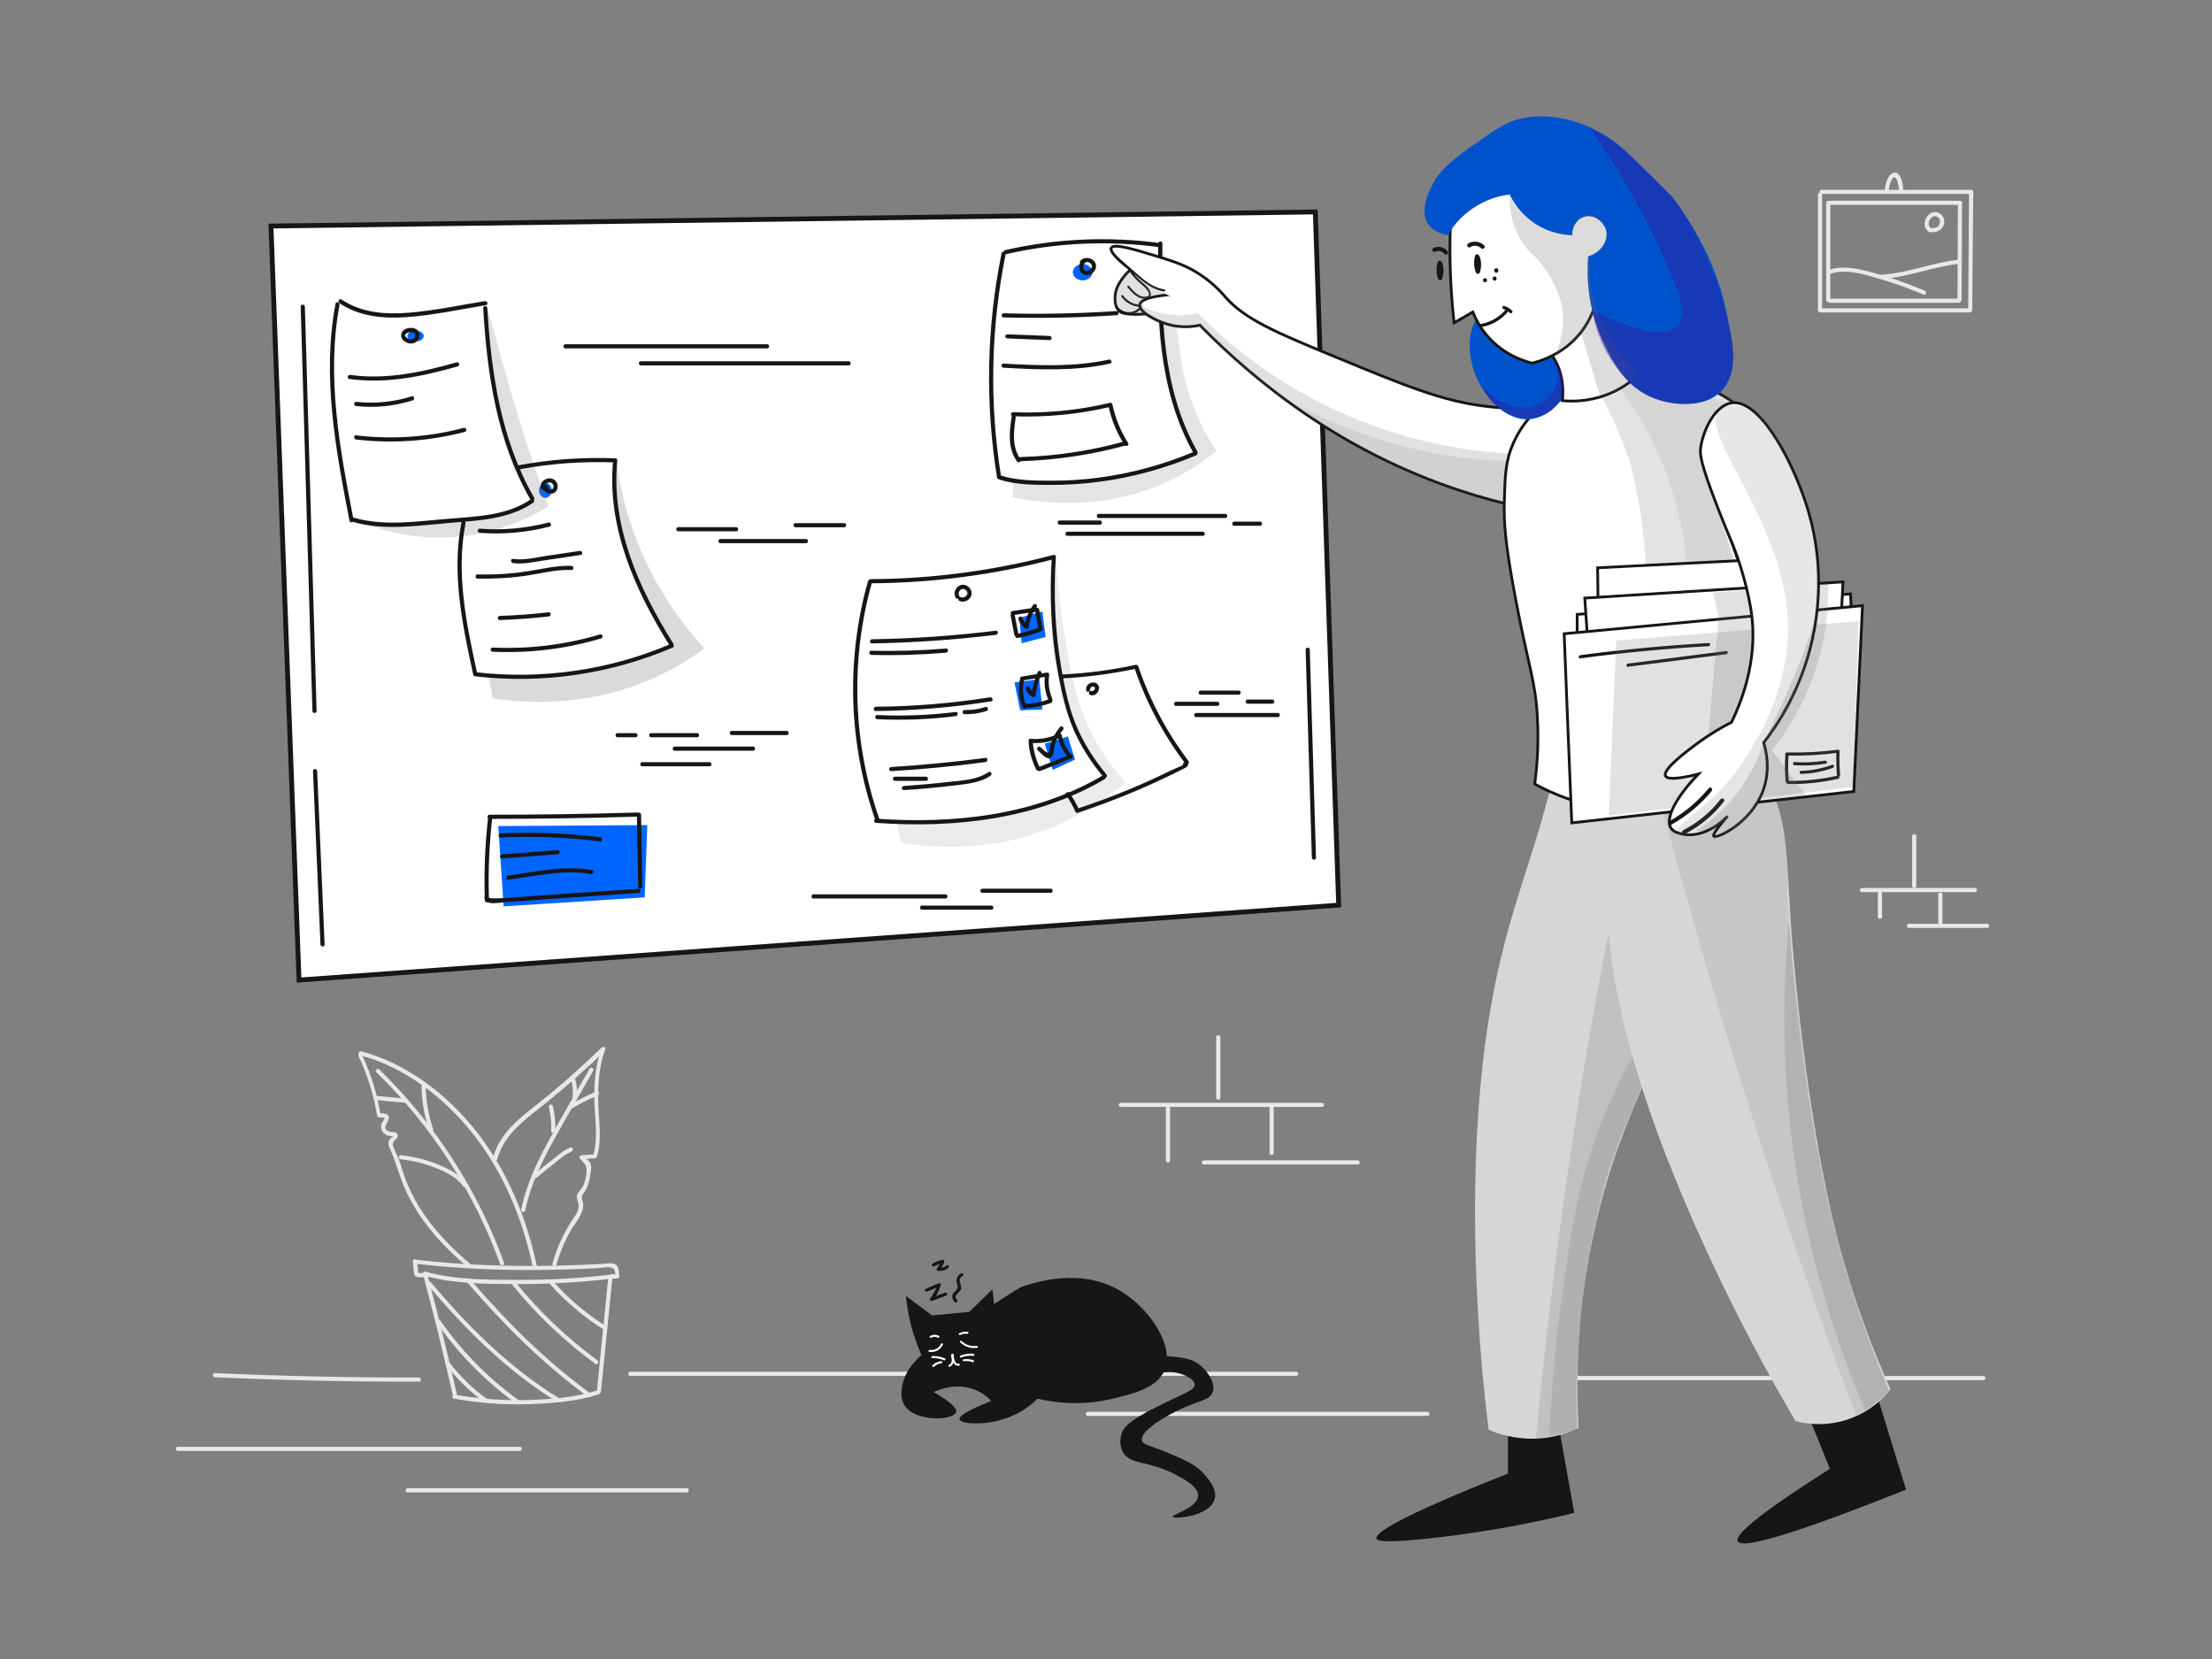 <?xml version="1.0" encoding="UTF-8" standalone="no"?>
<svg
   width="1600px"
   height="1200px"
   viewBox="0 0 1600 1200"
   version="1.1"
   id="svg208"
   sodipodi:docname="pointing.svg"
   inkscape:version="1.1 (c4e8f9ed74, 2021-05-24)"
   xmlns:inkscape="http://www.inkscape.org/namespaces/inkscape"
   xmlns:sodipodi="http://sodipodi.sourceforge.net/DTD/sodipodi-0.dtd"
   xmlns="http://www.w3.org/2000/svg"
   xmlns:svg="http://www.w3.org/2000/svg"
   xmlns:rdf="http://www.w3.org/1999/02/22-rdf-syntax-ns#"
   xmlns:cc="http://creativecommons.org/ns#"
   xmlns:dc="http://purl.org/dc/elements/1.1/">
  <rect x="0" y="0" width="1600" height="1200" fill="#808080" stroke="none"/>
  <defs
     id="defs212" />
  <sodipodi:namedview
     id="namedview210"
     pagecolor="#ffffff"
     bordercolor="#666666"
     borderopacity="1.0"
     inkscape:pageshadow="2"
     inkscape:pageopacity="0.0"
     inkscape:pagecheckerboard="0"
     showgrid="false"
     inkscape:zoom="1.3337217"
     inkscape:cx="761.40324"
     inkscape:cy="876.49472"
     inkscape:window-width="1916"
     inkscape:window-height="1041"
     inkscape:window-x="0"
     inkscape:window-y="18"
     inkscape:window-maximized="1"
     inkscape:current-layer="hugo" />
  <title
     id="title2">pointing</title>
  <g
     id="Page-1"
     stroke="none"
     stroke-width="1"
     fill="none"
     fill-rule="evenodd">
    <g
       id="hugo"
       transform="translate(127, 84)"
       fill-rule="nonzero">
      <path
         d="M28.4,912.2 C77.6,914.4 126.8,915.5 176,915.4 C177.9,915.4 177.9,912.4 176,912.4 C126.8,912.5 77.6,911.4 28.4,909.2 C26.5,909.1 26.5,912.1 28.4,912.2 Z M179,837.8 C186.7,866.7 193.9,895.8 200.5,925 C200.9,926.9 203.8,926.1 203.4,924.2 C196.7,895 189.6,865.9 181.9,837 C181.4,835.2 178.5,836 179,837.8 Z M313,840 C310.2,867.5 307.4,895.1 304.7,922.6 C304.5,924.5 307.5,924.5 307.7,922.6 C310.5,895.1 313.3,867.5 316,840 C316.1,838.1 313.1,838.1 313,840 L313,840 Z"
         id="Shape"
         fill="#E8E8E8" />
      <path
         d="M201.3,927.7 C218.8,930.8 236.5,932.2 254.3,931.7 C271.3,931.2 289.9,929.9 306.1,924.5 C307.9,923.9 307.1,921 305.3,921.6 C289.2,926.9 271.1,928.2 254.3,928.7 C236.8,929.2 219.3,927.8 202.1,924.8 C200.2,924.4 199.4,927.3 201.3,927.7 L201.3,927.7 Z M180.2,838.8 C200.9,844.6 223.4,844.7 244.8,844.8 C267.8,845 290.8,843.7 313.6,841.1 C315.5,840.9 315.5,837.9 313.6,838.1 C291.4,840.7 269.1,841.9 246.8,841.8 C225.1,841.7 202.1,841.7 181,835.9 C179.1,835.4 178.3,838.3 180.2,838.8 L180.2,838.8 Z"
         id="path5"
         fill="#E8E8E8" />
      <path
         d="M171.6,828.5 C171.8,830.4 172,832.4 172.2,834.3 C172.3,835.5 172.3,837 172.8,838.1 C174,840.7 178,839.8 180.3,839.8 C182.2,839.8 182.2,836.8 180.3,836.8 L176.9,836.8 C175.4,836.8 175.4,836.5 175.3,835 C175.1,832.8 174.9,830.7 174.7,828.5 C174.4,826.6 171.4,826.5 171.6,828.5 Z"
         id="Path"
         fill="#E8E8E8" />
      <path
         d="M173.6,830.1 C198.6,833 223.7,834.4 248.9,834.6 C261.3,834.7 273.7,834.5 286.2,834.1 C292.4,833.9 298.6,833.6 304.8,833.3 C307.7,833.2 311.7,832.2 314.6,832.8 C318.1,833.4 317.9,836.4 318.3,839.5 C318.6,838.9 319,838.3 319.3,837.7 L315.4,837.7 C313.5,837.3 312.7,840.2 314.6,840.6 C316.6,841 318.1,841 320,840.6 C320.9,840.4 321.2,839.5 321,838.8 C320.5,835.3 320.9,830.9 316.7,830 C314.2,829.4 311.1,830.1 308.5,830.2 C305.2,830.4 302,830.5 298.7,830.7 C284.7,831.3 270.6,831.7 256.5,831.7 C228.7,831.7 201,830.4 173.4,827.1 C171.7,826.9 171.7,829.9 173.6,830.1 L173.6,830.1 Z M195.3,902.8 C203.3,913.3 212.7,922.4 223.3,930.2 C224.9,931.3 226.4,928.7 224.8,927.6 C214.6,920.1 205.5,911.3 197.8,901.2 C196.7,899.7 194.1,901.2 195.3,902.8 L195.3,902.8 Z M188.6,872.3 C204.2,894.8 223.4,914.5 245.6,930.6 C247.2,931.7 248.7,929.1 247.1,928 C225.4,912.2 206.5,892.8 191.2,870.8 C190.1,869.2 187.5,870.7 188.6,872.3 Z M182.5,845.5 C209.5,877.5 239.5,907.4 275.3,929.6 C276.9,930.6 278.5,928 276.8,927 C241.2,905 211.4,875.3 184.6,843.4 C183.4,841.9 181.3,844.1 182.5,845.5 Z M211.2,843.8 C236.9,873.7 265.4,902.1 297.2,925.5 C298.8,926.6 300.3,924 298.7,922.9 C267.1,899.7 238.8,871.3 213.3,841.7 C212,840.2 209.9,842.3 211.2,843.8 L211.2,843.8 Z M244,845.9 C261.4,867.2 281.4,886.2 303.6,902.5 C305.2,903.6 306.7,901 305.1,899.9 C283.1,883.8 263.3,864.9 246.1,843.8 C244.9,842.3 242.8,844.4 244,845.9 Z M270.8,844.8 C282,857.4 294.8,868.2 309,877.3 C310.6,878.3 312.1,875.7 310.5,874.7 C296.5,865.8 283.9,855 272.9,842.7 C271.6,841.2 269.5,843.3 270.8,844.8 L270.8,844.8 Z"
         id="path8"
         fill="#E8E8E8" />
      <path
         d="M132.4,680 C138.9,693.7 143.3,708.1 145.8,723.1 C145.9,723.8 146.6,724.2 147.2,724.2 C147.8,724.2 151,724.1 151.2,725.1 C151.3,725.5 149.3,727.8 149.1,728.3 C148.5,729.9 148.5,731.8 149.1,733.4 C149.9,735.3 151.4,736.6 153.2,737.3 C153.8,737.6 154.5,737.7 155.2,737.8 C155.8,737.9 156.4,737.9 157,737.8 C157.8,737.7 157.7,737.8 156.8,738.2 C155.8,739.7 154.4,739.9 154,742.1 C153.7,744.2 154.7,746.2 155.5,748 C158.8,755 160.7,762.4 163.4,769.7 C172.7,794.5 190.5,815 210.6,831.9 C212.1,833.1 214.2,831 212.7,829.8 C192,812.4 173.6,791.1 164.9,765 C163.8,761.6 162.8,758.2 161.6,754.9 C160.6,752 158.7,749 157.8,746.1 C156.8,744.5 156.9,742.7 158.2,740.9 L159.4,740 C159.7,739.5 160.3,739.2 160.6,738.6 C161,737.5 160.7,736.5 159.9,735.7 C158.6,734.4 156.6,735.1 154.9,734.6 C148.4,732.7 153.7,728.3 154.2,725.1 C154.9,720.9 149.7,721.4 146.9,721.2 C147.4,721.6 147.9,721.9 148.3,722.3 C145.8,707.1 141.2,692.4 134.6,678.5 C134.2,676.7 131.6,678.2 132.4,680 L132.4,680 Z"
         id="path10"
         fill="#E8E8E8" />
      <path
         d="M133.5,679.3 C166,688 194.5,710.1 215.2,736.3 C237.2,764.1 250.9,797.5 258.3,832 C258.7,833.9 261.6,833.1 261.2,831.2 C253.7,796.2 239.7,762.4 217.4,734.2 C196.4,707.7 167.4,685.3 134.4,676.5 C132.4,675.9 131.6,678.8 133.5,679.3 Z"
         id="path12"
         fill="#E8E8E8" />
      <path
         d="M145.3,691.7 C185.1,730.4 215.8,777.9 234.7,830.2 C235.4,832 238.3,831.2 237.6,829.4 C218.5,776.7 187.6,728.7 147.4,689.6 C146.1,688.2 143.9,690.3 145.3,691.7 L145.3,691.7 Z"
         id="path14"
         fill="#E8E8E8" />
      <path
         d="M163,754.6 C171.4,755.5 179.6,757.4 187.4,760.5 C195,763.5 203.3,767.3 208.1,774.2 C209.2,775.8 211.8,774.3 210.7,772.7 C205.9,765.8 198.4,761.9 190.8,758.7 C181.9,754.9 172.6,752.6 162.9,751.6 C161.1,751.4 161.1,754.4 163,754.6 L163,754.6 Z M177.9,699.8 C177.8,711.3 179.7,722.6 183.4,733.5 C184,735.3 186.9,734.5 186.3,732.7 C182.7,722.1 180.9,711.1 180.9,699.8 C180.9,697.9 177.9,697.9 177.9,699.8 L177.9,699.8 Z M232.8,754.2 C237.7,735.9 254,725 267.9,713.8 C282.7,701.9 297,689.2 310.6,676 C309.8,675.5 308.9,675 308.1,674.5 C303.6,686.6 302.7,699.3 302.9,712.1 C303.1,724.9 306,739.6 301.9,752 C302.4,751.6 302.9,751.3 303.3,750.9 C300.1,751.1 296.9,751.4 293.7,751.6 C292.7,751.7 291.7,752.9 292.4,753.9 C294.7,757 297.4,758 297.3,762.6 C297.3,765.8 296.5,769.5 295.4,772.5 C294.3,775.6 291.4,777.7 290.4,780.6 C289.6,783.2 291.6,785.4 291.6,788 C291.7,792.3 288.6,795.9 286.4,799.3 C284.3,802.5 282.4,805.8 280.7,809.2 C277.3,815.9 274.6,822.8 272.6,830 C272.1,831.9 275,832.7 275.5,830.8 C278,821.9 281.6,813.3 286.3,805.3 C289.5,799.9 295.5,793.6 294.8,786.8 C294.5,784.1 293.1,783.3 294.3,780.2 C294.4,780.1 296.2,777.7 296.3,777.5 C298.2,774.4 299.1,770.9 299.7,767.4 C300.1,764.8 300.9,761.6 300.5,759 C299.9,755.3 297.1,755 295,752.2 C294.6,753 294.1,753.7 293.7,754.5 C296.9,754.3 300.1,754 303.3,753.8 C304,753.7 304.5,753.4 304.7,752.7 C308.5,741.1 306.2,727.6 305.8,715.6 C305.4,701.9 305.9,688.1 310.8,675.1 C311.4,673.6 309.3,672.7 308.3,673.6 C293.8,687.7 278.6,701.2 262.7,713.8 C249.1,724.6 234.4,735.6 229.7,753.2 C229.4,755.3 232.3,756.1 232.8,754.2 L232.8,754.2 Z"
         id="path16"
         fill="#E8E8E8" />
      <path
         d="M299.5,689 C289.7,706.1 279.7,723 270.3,740.3 C261.5,756.3 253.7,772.9 250,790.8 C249.6,792.7 252.5,793.5 252.9,791.6 C256.7,773.3 264.8,756.5 273.8,740.2 C283,723.5 292.7,707.1 302.1,690.5 C303,688.9 300.4,687.3 299.5,689 L299.5,689 Z"
         id="path18"
         fill="#E8E8E8" />
      <path
         d="M270,716.8 C271.3,722.5 271.9,728.2 271.7,734 C271.6,735.9 274.6,735.9 274.7,734 C274.9,727.9 274.3,722 272.9,716 C272.4,714.1 269.6,714.9 270,716.8 Z M286.3,697.7 C287.4,702 287.6,706.2 287.1,710.5 C286.9,712.4 289.9,712.4 290.1,710.5 C290.7,705.9 290.4,701.4 289.2,696.9 C288.7,695.1 285.8,695.9 286.3,697.7 L286.3,697.7 Z M287,717.6 C292.9,714.1 299,711 305.3,708.4 C307.1,707.7 306.3,704.8 304.5,705.5 C297.9,708.2 291.6,711.4 285.4,715 C283.8,716 285.3,718.6 287,717.6 Z M261.2,767.8 C265,764.6 268.8,761.5 272.7,758.5 C276.8,755.3 281.3,751 286.3,749 C288.1,748.3 287.3,745.4 285.5,746.1 C281,747.8 277.3,751.1 273.5,754.1 C268.6,757.9 263.8,761.7 259.1,765.7 C257.6,766.9 259.7,769 261.2,767.8 L261.2,767.8 Z M145.4,711.7 C152.4,712.4 159.4,713.1 166.4,713.7 C168.3,713.9 168.3,710.9 166.4,710.7 C159.4,710 152.4,709.3 145.4,708.7 C143.5,708.5 143.5,711.5 145.4,711.7 Z M328.9,911.2 L810.6,911.2 C812.5,911.2 812.5,908.2 810.6,908.2 L328.9,908.2 C326.9,908.2 326.9,911.2 328.9,911.2 Z M752.7,666.2 L752.7,710 C752.7,711.9 755.7,711.9 755.7,710 L755.7,666.2 C755.7,664.3 752.7,664.3 752.7,666.2 Z M683.7,716.7 L829.2,716.7 C831.1,716.7 831.1,713.7 829.2,713.7 L683.7,713.7 C681.8,713.7 681.7,716.7 683.7,716.7 Z"
         id="path20"
         fill="#E8E8E8" />
      <path
         d="M716.3,717.5 L716.3,755.4 C716.3,757.3 719.3,757.3 719.3,755.4 L719.3,717.5 C719.3,715.5 716.3,715.5 716.3,717.5 Z M791.3,716.7 L791.3,750.1 C791.3,752 794.3,752 794.3,750.1 L794.3,716.7 C794.3,714.8 791.3,714.8 791.3,716.7 Z M743.8,758.3 L855.1,758.3 C857,758.3 857,755.3 855.1,755.3 L743.8,755.3 C741.9,755.3 741.9,758.3 743.8,758.3 Z M659.9,940.2 L905.6,940.2 C907.5,940.2 907.5,937.2 905.6,937.2 L659.9,937.2 C658,937.2 658,940.2 659.9,940.2 Z M998.6,914.3 L1307.7,914.3 C1309.6,914.3 1309.6,911.3 1307.7,911.3 L998.6,911.3 C996.7,911.3 996.7,914.3 998.6,914.3 Z M1.7,965.5 L249,965.5 C250.9,965.5 250.9,962.5 249,962.5 L1.7,962.5 C-0.2,962.5 -0.2,965.5 1.7,965.5 Z M167.9,995.5 L369.8,995.5 C371.7,995.5 371.7,992.5 369.8,992.5 L167.9,992.5 C165.9,992.5 165.9,995.5 167.9,995.5 Z M1191,140.5 L1191,56.9 C1191,55 1188,55 1188,56.9 L1188,140.5 C1188,142.4 1191,142.4 1191,140.5 Z"
         id="path22"
         fill="#E8E8E8" />
      <path
         d="M1190.5,56.3 L1298.8,56.3 C1300.7,56.3 1300.7,53.3 1298.8,53.3 L1190.5,53.3 C1188.6,53.3 1188.6,56.3 1190.5,56.3 Z"
         id="path24"
         fill="#E8E8E8" />
      <path
         d="M1297.3,55 C1297.1,83.3 1296.9,111.6 1296.6,139.9 C1296.6,141.8 1299.6,141.8 1299.6,139.9 C1299.8,111.6 1300,83.3 1300.3,55 C1300.3,53.1 1297.3,53.1 1297.3,55 Z"
         id="path26"
         fill="#E8E8E8" />
      <path
         d="M1191,142 L1297.8,142 C1299.7,142 1299.7,139 1297.8,139 L1191,139 C1189.1,139 1189.1,142 1191,142 Z M1193.9,62.7 L1193.9,133.1 C1193.9,135 1196.9,135 1196.9,133.1 L1196.9,62.7 C1196.9,60.8 1193.9,60.8 1193.9,62.7 Z"
         id="path28"
         fill="#E8E8E8" />
      <path
         d="M1196.1,64.2 L1290.8,64.2 C1292.7,64.2 1292.7,61.2 1290.8,61.2 L1196.1,61.2 C1194.1,61.2 1194.1,64.2 1196.1,64.2 Z"
         id="path30"
         fill="#E8E8E8" />
      <path
         d="M1289.2,63.4 L1288.9,132.5 C1288.9,134.4 1291.9,134.4 1291.9,132.5 L1292.2,63.4 C1292.2,61.5 1289.2,61.5 1289.2,63.4 Z"
         id="path32"
         fill="#E8E8E8" />
      <path
         d="M1196.7,135 L1290,135 C1291.9,135 1291.9,132 1290,132 L1196.7,132 C1194.8,132 1194.8,135 1196.7,135 Z M1196.1,114.3 C1207.6,110.3 1219.7,113.9 1230.9,117.2 C1242.3,120.5 1253.5,124.5 1264.4,129.1 C1266.2,129.8 1267,126.9 1265.2,126.2 C1253.1,121.1 1240.7,116.8 1228.1,113.3 C1217.4,110.4 1206.1,107.6 1195.3,111.4 C1193.5,112 1194.3,114.9 1196.1,114.3 Z"
         id="path34"
         fill="#E8E8E8" />
      <path
         d="M1234.1,117.7 C1253,116.6 1270.7,109 1289.4,106.9 C1291.3,106.7 1291.3,103.7 1289.4,103.9 C1270.7,106 1253,113.5 1234.1,114.7 C1232.1,114.9 1232.1,117.9 1234.1,117.7 Z M1269.9,81.1 C1265.7,78.7 1269.5,70.8 1274,72.7 C1276.4,73.7 1276.9,76.6 1275.6,78.7 C1274.2,81 1271.3,81.4 1268.9,80.7 C1267,80.2 1266.2,83.1 1268.1,83.6 C1272.1,84.7 1276.6,83.5 1278.6,79.6 C1280.4,76.1 1279,71.5 1275.2,69.9 C1267.4,66.6 1261,79.6 1268.4,83.7 C1270,84.6 1271.6,82 1269.9,81.1 L1269.9,81.1 Z M1239.3,54.3 C1239.4,52.6 1239.5,50.9 1240,49.3 C1240.4,48 1241.4,44.9 1242.9,44.3 C1245.6,43.3 1246.6,52.8 1246.8,54.6 C1247,56.5 1250,56.5 1249.8,54.6 C1249.5,51.1 1248.7,40.1 1243.1,40.9 C1240.7,41.2 1239,43.9 1238.1,45.9 C1236.9,48.5 1236.5,51.4 1236.4,54.2 C1236.3,56.2 1239.3,56.2 1239.3,54.3 L1239.3,54.3 Z M1256.1,520.8 L1256.1,556.9 C1256.1,558.8 1259.1,558.8 1259.1,556.9 L1259.1,520.8 C1259.1,518.9 1256.1,518.9 1256.1,520.8 Z"
         id="path36"
         fill="#E8E8E8" />
      <path
         d="M1219.8,561.3 L1301.5,561.3 C1303.4,561.3 1303.4,558.3 1301.5,558.3 L1219.8,558.3 C1217.9,558.3 1217.9,561.3 1219.8,561.3 Z"
         id="path38"
         fill="#E8E8E8" />
      <path
         d="M1231.3,562.2 L1231.3,579.2 C1231.3,581.1 1234.3,581.1 1234.3,579.2 L1234.3,562.2 C1234.3,560.3 1231.3,560.3 1231.3,562.2 Z M1275,563.1 L1275,583.3 C1275,585.2 1278,585.2 1278,583.3 L1278,563.1 C1278,561.1 1275,561.1 1275,563.1 Z"
         id="path40"
         fill="#E8E8E8" />
      <path
         d="M1253.8,587.2 L1310.5,587.2 C1312.4,587.2 1312.4,584.2 1310.5,584.2 L1253.8,584.2 C1251.9,584.2 1251.9,587.2 1253.8,587.2 Z"
         id="path42"
         fill="#E8E8E8" />
      <path
         d="M561.9,879.6 C593.4,858.3 609.2,847.6 613.3,846.3 C623.3,843.1 655.7,832.8 684,850.1 C704.3,862.5 723,889.4 715.2,907.4 C709.6,920.2 692.5,924.2 677,927.9 C654.1,933.3 634.5,930.3 623.5,927.7 C619.2,931.9 612.3,937.5 602.6,941.2 C586.5,947.4 567.9,946.3 567,942.6 C566.6,940.7 570.6,937 590,929.4 C587.7,926.9 584.3,923.9 579.5,921.8 C565.3,915.3 551.1,921.6 548.4,922.9 C562.3,931 565.3,935.2 564.6,937.5 C562.8,943.3 534.5,945.2 526.9,931.9 C526.1,930.6 523.9,926.1 525.7,917.6 C529.3,902 542.3,892.9 561.9,879.6 L561.9,879.6 Z"
         id="path44"
         fill="#161616" />
      <path
         d="M699.1,901.8 C702.3,895.2 716.7,896.8 722.3,897.4 C729.5,898.2 735.9,898.9 741.7,904 C746.1,907.8 752.5,916.1 750.2,922.8 C748.1,929.2 740.2,928.7 724.9,936.2 C722.3,937.5 697.3,949.8 699,957.9 C699.7,961.2 704.2,961.1 718.5,967.2 C730.9,972.4 738.2,975.6 744.3,982.6 C747.3,986.1 753.3,993 751.7,1000 C748.7,1012.9 721.9,1015.1 721.2,1013.1 C720.6,1011.4 739.4,1006.7 739.6,997.9 C739.8,991.2 729.3,985.8 722.7,982.3 C703.3,972.2 690.2,975.8 685.1,966.1 C682.2,960.6 683.8,954.7 684.1,953.6 C685.6,948.2 689.8,943.6 710.3,933.3 C729,923.9 737.3,921.7 737.2,917.5 C737.1,913.6 729.9,910.4 725.5,909.3 C713.1,906 704,913.8 699.8,909.4 C698,907.4 698.1,904 699.1,901.8 L699.1,901.8 Z M528.3,853.4 L547.2,867.5 C556.2,866.6 565.1,865.8 574.1,864.9 C579.7,859.5 585.3,854 590.9,848.6 C591.3,852 592.1,859.7 592.4,863.4 C595.9,896.7 596.2,899.6 594.1,903.4 C587.2,915.7 563.9,920.7 550.5,912.1 C544,907.9 541.5,901.6 536.8,889.5 C531.1,874.9 529.1,862.1 528.3,853.4 L528.3,853.4 Z"
         id="path46"
         fill="#161616" />
      <path
         d="M553.7,888 C552.2,891.1 548.9,893 545.5,892.4 C544.6,892.2 544.2,893.7 545.1,893.8 C549.2,894.5 553.3,892.5 555,888.7 C555.4,887.9 554.2,887.1 553.7,888 L553.7,888 Z M567.6,887 C570.9,890.2 575.3,891.6 579.8,890.9 C580.8,890.8 580.3,889.3 579.4,889.5 C575.4,890.1 571.5,888.8 568.6,886 C567.9,885.3 566.9,886.3 567.6,887 L567.6,887 Z M562.3,896.5 C562,896.5 561.8,896.4 561.5,896.4 C561.6,896.3 561.6,896.1 561.7,896 C561.9,896.2 562.2,896.4 562.4,896.6 C562.4,896.4 562.3,896.3 562.3,896.1 C562,895.2 560.6,895.6 560.9,896.5 C561.4,898.7 562.2,902.1 559.5,903.2 C558.6,903.6 559,905 559.9,904.6 C563.5,903.1 563.1,899.2 562.4,896 C561.9,896.1 561.4,896.3 561,896.4 C561,896.6 561.1,896.7 561.1,896.9 C561.2,897.2 561.5,897.5 561.8,897.5 C564.4,897.3 562.3,893.7 561.1,895.8 C560.6,896.5 561.8,897.3 562.3,896.5 L562.3,896.5 Z"
         id="path48"
         fill="#FFFFFF" />
      <path
         d="M561.3,897.2 C561.8,898.9 561.9,900.8 563,902.3 C563.9,903.5 565.3,904.1 566.8,903.8 C567.7,903.6 567.3,902.2 566.4,902.4 C563.6,903 563.2,898.6 562.7,896.8 C562.5,895.9 561.1,896.3 561.3,897.2 Z M556.5,898.6 C553.6,897.3 550.6,896.7 547.4,896.9 C546.4,897 546.4,898.5 547.4,898.4 C550.3,898.2 553.1,898.7 555.7,899.9 C556.6,900.3 557.4,899 556.5,898.6 L556.5,898.6 Z M553.9,900.6 C551.4,900.8 549.2,901.8 547.5,903.5 C546.8,904.2 547.9,905.2 548.6,904.6 C550.1,903.2 551.9,902.3 554,902.1 C554.8,902 554.8,900.5 553.9,900.6 Z M568.2,897.9 C571.1,896.8 574,896.4 577.1,896.7 C578.1,896.8 578.1,895.3 577.1,895.2 C573.9,894.9 570.8,895.4 567.8,896.5 C566.9,896.8 567.2,898.3 568.2,897.9 L568.2,897.9 Z M570.2,900.6 C572.4,900.3 574.5,900.5 576.6,901.3 C577.5,901.6 577.9,900.2 577,899.9 C574.8,899.1 572.5,898.9 570.2,899.2 C569.2,899.2 569.2,900.8 570.2,900.6 Z M546.6,883.6 C548.1,882.7 549.9,882.7 551.4,883.6 C552.2,884.1 553,882.8 552.2,882.3 C550.2,881.2 547.9,881.2 545.9,882.3 C545,882.8 545.8,884.1 546.6,883.6 Z M567.6,881.6 C569.1,880.8 570.8,880.6 572.6,880.8 C573.5,880.9 574,879.5 573,879.4 C570.9,879.1 568.8,879.4 566.9,880.4 C565.9,880.7 566.7,882 567.6,881.6 L567.6,881.6 Z"
         id="path50"
         fill="#FFFFFF" />
      <path
         d="M543.7,850.2 C546.8,848.9 549.9,847.6 552.9,846.2 C552.3,845.8 551.8,845.4 551.2,844.9 C550,848.7 548.2,852.1 545.8,855.3 C545.2,856.1 546.2,857.3 547.1,857 C550.5,855.7 553.9,854.5 557.3,853.2 C558.6,852.7 558.1,850.5 556.7,851 C553.3,852.3 549.9,853.5 546.5,854.8 C546.9,855.4 547.3,855.9 547.8,856.5 C550.4,853.2 552.2,849.6 553.5,845.6 C553.8,844.6 552.7,844 551.8,844.3 C548.7,845.6 545.6,846.9 542.6,848.3 C541.2,848.9 542.4,850.8 543.7,850.2 L543.7,850.2 Z M548.7,832 C550.8,830.8 552.9,830 555.2,829.5 C554.8,828.9 554.4,828.4 553.9,827.8 C553,829.8 551.9,831.8 550.6,833.6 C550.1,834.4 550.8,835.2 551.6,835.3 C554.3,835.5 556.8,834.8 558.9,833.2 C560,832.3 558.9,830.4 557.8,831.3 C556,832.7 554,833.3 551.7,833.1 C552,833.7 552.3,834.2 552.7,834.8 C554,832.9 555.1,831 556,829 C556.4,828.1 555.7,827.1 554.7,827.3 C552.2,827.8 549.8,828.7 547.6,830 C546.3,830.8 547.4,832.7 548.7,832 Z M565.2,856.2 C561.9,852.9 567.6,851 568.2,848.1 C568.8,844.7 564.8,841.5 569.3,838.9 C570.6,838.2 569.4,836.2 568.2,837 C566.6,837.9 565.3,839.3 564.9,841.2 C564.3,844.4 567.1,846.3 564.7,849.2 C563.6,850.6 562.3,851 561.9,852.9 C561.5,854.8 562.3,856.4 563.6,857.8 C564.7,858.8 566.3,857.2 565.2,856.2 L565.2,856.2 Z"
         id="path52"
         fill="#161616" />
      <path
         d="M841.3,570.7 C590.6,588.8 339.9,606.8 89.3,624.9 C82.5,443.1 75.7,261.3 69,79.5 L824.4,69.3 C830,236.4 835.6,403.5 841.3,570.7 Z"
         id="path54"
         stroke="#161616"
         stroke-width="3.5"
         fill="#FFFFFF" />
      <path
         d="M282,168 L427.9,168 C429.8,168 429.8,165 427.9,165 L282,165 C280.1,165 280.1,168 282,168 Z M336.6,180.3 L486.9,180.3 C488.8,180.3 488.8,177.3 486.9,177.3 L336.6,177.3 C334.6,177.3 334.6,180.3 336.6,180.3 Z M99.4,473.7 C101.2,515.5 103,557.4 104.8,599.2 C104.9,601.1 107.9,601.1 107.8,599.2 C106,557.4 104.2,515.5 102.4,473.7 C102.3,471.8 99.3,471.8 99.4,473.7 Z M319.7,449.3 L332.7,449.3 C334.6,449.3 334.6,446.3 332.7,446.3 L319.7,446.3 C317.8,446.3 317.8,449.3 319.7,449.3 Z M344,449.3 L377.2,449.3 C379.1,449.3 379.1,446.3 377.2,446.3 L344,446.3 C342.1,446.3 342.1,449.3 344,449.3 Z M402.3,447.7 L442,447.7 C443.9,447.7 443.9,444.7 442,444.7 L402.3,444.7 C400.4,444.7 400.4,447.7 402.3,447.7 Z M337.6,470.3 L386.2,470.3 C388.1,470.3 388.1,467.3 386.2,467.3 L337.6,467.3 C335.6,467.3 335.6,470.3 337.6,470.3 Z M361,459 L417.7,459 C419.6,459 419.6,456 417.7,456 L361,456 C359.1,456 359.1,459 361,459 Z M461.4,565.9 L556.9,565.9 C558.8,565.9 558.8,562.9 556.9,562.9 L461.4,562.9 C459.5,562.9 459.5,565.9 461.4,565.9 Z M539.9,574 L590.1,574 C592,574 592,571 590.1,571 L539.9,571 C538,571 538,574 539.9,574 Z M583.6,561.8 L633,561.8 C634.9,561.8 634.9,558.8 633,558.8 L583.6,558.8 C581.7,558.8 581.7,561.8 583.6,561.8 Z M667.8,290.7 L759.3,290.7 C761.2,290.7 761.2,287.7 759.3,287.7 L667.8,287.7 C665.9,287.7 665.9,290.7 667.8,290.7 Z M639.5,295.5 L668.6,295.5 C670.5,295.5 670.5,292.5 668.6,292.5 L639.5,292.5 C637.5,292.5 637.5,295.5 639.5,295.5 Z M645.1,303.6 L743,303.6 C744.9,303.6 744.9,300.6 743,300.6 L645.1,300.6 C643.2,300.6 643.2,303.6 645.1,303.6 Z M765.8,296.3 L784.4,296.3 C786.3,296.3 786.3,293.3 784.4,293.3 L765.8,293.3 C763.8,293.3 763.8,296.3 765.8,296.3 Z M741.5,418.5 L769,418.5 C770.9,418.5 770.9,415.5 769,415.5 L741.5,415.5 C739.5,415.5 739.5,418.5 741.5,418.5 Z M723.7,426.6 L753.6,426.6 C755.5,426.6 755.5,423.6 753.6,423.6 L723.7,423.6 C721.7,423.6 721.7,426.6 723.7,426.6 Z M738.2,434.7 L797.3,434.7 C799.2,434.7 799.2,431.7 797.3,431.7 L738.2,431.7 C736.3,431.7 736.3,434.7 738.2,434.7 Z M775.5,425 L793.3,425 C795.2,425 795.2,422 793.3,422 L775.5,422 C773.5,422 773.5,425 775.5,425 Z M363.6,300.3 L405.5,300.3 C407.4,300.3 407.4,297.3 405.5,297.3 L363.6,297.3 C361.7,297.3 361.7,300.3 363.6,300.3 Z M394.1,308.9 L456,308.9 C457.9,308.9 457.9,305.9 456,305.9 L394.1,305.9 C392.2,305.9 392.1,308.9 394.1,308.9 Z M448.4,297.4 L483.6,297.4 C485.5,297.4 485.5,294.4 483.6,294.4 L448.4,294.4 C446.5,294.4 446.5,297.4 448.4,297.4 Z M90.5,137.8 L97.1,365.6 C97.7,387.2 98.3,408.7 99,430.3 C99.1,432.2 102.1,432.2 102,430.3 L95.4,202.5 C94.8,180.9 94.2,159.4 93.5,137.8 C93.5,135.9 90.5,135.9 90.5,137.8 Z M817.4,385.9 L821.9,536.4 C822,538.3 825,538.3 824.9,536.4 L820.4,385.9 C820.4,384 817.4,384 817.4,385.9 L817.4,385.9 Z"
         id="path56"
         fill="#161616" />
      <path
         d="M610.3,362.9 C610.9,369 611.5,375.2 612,381.3 C617.8,379.8 623.5,378.2 629.3,376.7 C628.5,370.6 627.8,364.4 627,358.3 C621.4,359.8 615.9,361.4 610.3,362.9 Z M606.8,409.6 C612.8,408.8 618.7,408.1 624.7,407.3 C625.5,414.6 626.2,421.9 627,429.2 C621.6,429.4 616.2,429.6 610.9,429.8 C609.5,423 608.2,416.3 606.8,409.6 L606.8,409.6 Z M628.7,453.9 C630.6,460.2 632.5,466.6 634.5,472.9 C639.9,470.4 645.3,467.9 650.6,465.4 C648.9,459.8 647.1,454.3 645.4,448.7 C639.9,450.5 634.3,452.2 628.7,453.9 L628.7,453.9 Z"
         id="path58"
         fill="#E5261F"
         style="fill:#0065ff;fill-opacity:1" />
      <path
         d="M233.4,513.5 C234.7,532.9 236,552.3 237.3,571.6 C271.3,569.4 305.3,567.3 339.3,565.1 C339.9,547.7 340.6,530.2 341.2,512.8 C305.3,513.1 269.3,513.3 233.4,513.5 L233.4,513.5 Z"
         id="path60"
         fill="#E5261F"
         style="fill:#0065ff;fill-opacity:1" />
      <ellipse
         id="Oval"
         fill="#E5261F"
         cx="656.1"
         cy="112.9"
         rx="7.1"
         ry="5.9"
         style="fill:#0065ff;fill-opacity:1" />
      <ellipse
         id="ellipse63"
         fill="#EC615B"
         cx="173.6"
         cy="159.1"
         rx="5.9"
         ry="3.9"
         style="fill:#0065ff;fill-opacity:1" />
      <ellipse
         id="ellipse65"
         fill="#ec615b"
         cx="267.5"
         cy="270.7"
         rx="4.6"
         ry="5.4"
         style="fill:#0065ff;fill-opacity:1" />
      <path
         d="M225.3,141.4 C227.1,141.1 230.6,157.8 239.2,188.1 C250.5,228 261.7,260.2 269.8,282.2 C257.5,289.8 230,304.3 192.5,304.8 C166,305.1 145.1,298.3 132.7,293.1 C157,295.8 176.6,295.1 190.3,293.8 C212,291.8 208.2,289.5 224.6,288.7 C231.4,288.4 240.3,288.4 249.4,282.9 C252.7,280.9 255.1,278.7 256.7,277.1 C250.3,263.9 242.1,244.5 235.5,220.2 C225,180.7 222.7,141.9 225.3,141.4 L225.3,141.4 Z"
         id="path67"
         fill="#6D6C6C"
         opacity="0.21" />
      <path
         d="M319,249.9 C320.6,262.6 323.5,276.8 328.3,292 C342,335.2 365.1,366 382.5,385 C372.1,392.7 359.2,400.7 343.7,407.4 C296.7,427.7 252.8,424.7 229.3,421.1 L226.6,405.2 C236.6,405.5 247.2,405.3 258.3,404.7 C297.9,402.2 331.9,393.3 359,383.4 C350.4,368.8 344.2,356.2 339.9,346.7 C329.5,324 321.8,306.9 319.1,283.8 C317.4,269.7 318.1,257.8 319,249.9 L319,249.9 Z"
         id="path69"
         fill="#6D6C6C"
         opacity="0.25" />
      <path
         d="M636.9,316.1 C637.9,338.9 640.3,357.8 642.4,371.4 C647.3,402.6 650.9,424.2 663.7,448.5 C671.7,463.6 680.7,474.7 687.2,481.9 C675.9,491.6 660.7,502.6 641.2,511.4 C592.2,533.7 546.2,529.2 524.7,525.6 C523.6,520.7 522.5,515.8 521.4,510.8 C524.1,511 528.3,511.2 533.4,511.3 C550.4,511.7 585.8,512.3 626.4,498.7 C637.8,494.9 653.8,488.5 671.8,477.9 C664.7,468.4 657.7,457.1 651.6,444 C627.5,392.3 632.3,342.1 636.9,316.1 L636.9,316.1 Z"
         id="path71"
         fill="#6D6C6C"
         opacity="0.14" />
      <path
         d="M713.5,91.8 C715.5,101.1 718.4,115.3 721.3,133 C726.7,167.2 726.3,179.6 732.6,199.8 C735.9,210.3 741.8,225.2 752.9,242.2 C743.6,249.8 732,257.7 717.7,264.3 C670.9,286 626.1,279.9 605.5,275.6 C605.7,271.6 605.9,267.6 606.1,263.7 C608.7,264.4 612.6,265.3 617.4,266.1 C623.7,267.1 647,270.5 690.8,259.5 C702.9,256.5 719.2,251.7 737.9,244 C734.3,237.6 729,227.6 724.2,214.8 C710.2,177.7 710.3,145.5 710.5,128.9 C710.6,119.8 711.2,107.1 713.5,91.8 L713.5,91.8 Z"
         id="path73"
         fill="#6D6C6C"
         opacity="0.18" />
      <g
         id="Group"
         transform="translate(111, 89)"
         fill="#161616">
        <path
           d="M4.7,46.7 C-5.2,99.1 4.8,152.1 14.8,203.7 C15.2,205.6 18.1,204.8 17.7,202.9 C7.8,151.9 -2.1,99.4 7.6,47.5 C7.9,45.7 5,44.8 4.7,46.7 Z"
           id="path75" />
        <path
           d="M7.5,46.3 C21.8,55.9 39.1,57.6 56,56.4 C75.3,55 94.4,50.9 113.5,47.7 C115.4,47.4 114.6,44.5 112.7,44.8 C94.4,47.8 76.1,51.7 57.6,53.2 C40.7,54.6 23.4,53.3 9,43.6 C7.4,42.6 5.9,45.2 7.5,46.3 L7.5,46.3 Z M111.5,49.8 C114.3,97.6 121.5,146.4 145.7,188.4 C146.7,190.1 149.3,188.6 148.3,186.9 C124.4,145.3 117.3,97 114.5,49.8 C114.4,47.9 111.4,47.9 111.5,49.8 Z"
           id="path77" />
        <path
           d="M17.3,204.5 C40,211.1 64.4,207.1 87.5,205.2 C108,203.5 130,202.7 147.6,190.7 C149.2,189.6 147.7,187 146.1,188.1 C128.4,200.2 106.2,200.6 85.6,202.3 C63.4,204.1 40,207.8 18.1,201.5 C16.2,201.1 15.4,204 17.3,204.5 L17.3,204.5 Z M55.7,70.7 C53.7,69.8 55.9,67.9 57.1,67.6 C58.6,67.2 61.5,67 62.2,68.7 C62.7,70 61.9,71.7 60.7,72.2 C58.8,73.1 56.7,72 55.4,70.7 C54,69.3 51.9,71.4 53.3,72.8 C55.8,75.3 59.9,76.6 63,74.3 C65.5,72.5 66.4,68.5 64.3,66.1 C61.9,63.4 56.8,63.7 54.1,65.7 C51.7,67.5 51.2,71.8 54.3,73.2 C56,74.1 57.5,71.5 55.7,70.7 L55.7,70.7 Z"
           id="path79" />
        <path
           d="M95.8,204.9 C88.6,241.4 96.3,278.3 104.1,314.1 C104.5,316 107.4,315.2 107,313.3 C99.3,278.1 91.7,241.7 98.7,205.7 C99.1,203.8 96.2,203 95.8,204.9 L95.8,204.9 Z M137.1,166.6 C160.2,162.2 183.6,160.6 207,161.5 L205.5,160 C200.8,208.2 221.4,254.1 246.4,294 C247.4,295.6 250,294.1 249,292.5 C224.3,253 203.8,207.7 208.5,160 C208.6,159.2 207.7,158.5 207,158.5 C183.3,157.6 159.6,159.3 136.3,163.7 C134.4,164.1 135.2,167 137.1,166.6 L137.1,166.6 Z"
           id="path81" />
        <path
           d="M105.7,316.2 C154.3,321.9 203.6,314.6 248.6,295.4 C250.4,294.6 248.8,292.1 247.1,292.8 C202.7,311.8 153.7,318.8 105.7,313.2 C103.8,313 103.8,316 105.7,316.2 L105.7,316.2 Z M155.9,178.9 C155.9,178.8 156.2,178.3 156.2,178.1 C156.3,177.7 156.6,177.3 156.9,177 C157.5,176.5 158.2,176.1 159,176 C160.5,175.8 161.9,176.6 162.3,178.1 C162.6,179.3 162.1,180.9 160.7,181.1 C159.4,181.3 158.2,180.4 158,179.1 C157.7,177.2 154.8,178 155.1,179.9 C155.6,183.4 160.1,185.1 163,183.4 C166.2,181.5 166,176.6 163.3,174.3 C160.3,171.8 155.3,173.1 153.6,176.5 C152.8,178.2 152.8,180.5 154.7,181.5 C156.2,182.3 158.4,181.6 158.8,179.7 C159.1,177.8 156.2,177 155.9,178.9 L155.9,178.9 Z M14.6,101.1 C41.2,104.8 67.6,99.3 93.1,92 C95,91.5 94.2,88.6 92.3,89.1 C67.3,96.2 41.4,101.8 15.4,98.2 C13.5,97.9 12.7,100.8 14.6,101.1 L14.6,101.1 Z M19.6,120.7 C33.4,122.2 47.2,120.8 60.5,116.6 C62.3,116 61.6,113.1 59.7,113.7 C46.7,117.8 33.2,119.1 19.6,117.7 C17.7,117.5 17.7,120.5 19.6,120.7 L19.6,120.7 Z M19.6,144.9 C46,148 72.6,146.1 98.2,139.4 C100.1,138.9 99.3,136 97.4,136.5 C72,143.2 45.7,145 19.6,141.9 C17.7,141.6 17.7,144.6 19.6,144.9 Z M118.4,298.4 C144.9,299.6 171.4,296.4 196.8,288.8 C198.6,288.3 197.9,285.4 196,285.9 C170.8,293.4 144.7,296.6 118.4,295.4 C116.4,295.3 116.4,298.3 118.4,298.4 Z M123.5,275.5 C135.3,275.1 147.1,274.2 158.9,272.9 C160.8,272.7 160.8,269.7 158.9,269.9 C147.1,271.2 135.4,272.1 123.5,272.5 C121.6,272.6 121.6,275.6 123.5,275.5 Z M133.1,234.3 C140.9,235.3 149,233.3 156.7,232.2 C165.2,230.9 173.6,229.7 182.1,228.4 C184,228.1 183.2,225.2 181.3,225.5 C173.5,226.7 165.6,227.9 157.8,229 C149.7,230.2 141.3,232.4 133.1,231.3 C131.2,231 131.2,234 133.1,234.3 Z M486.5,10.1 C475.6,63.6 474.5,118.6 483.2,172.5 C483.5,174.4 486.4,173.6 486.1,171.7 C477.5,118.4 478.7,63.8 489.4,10.9 C489.8,9 486.9,8.2 486.5,10.1 Z"
           id="path83" />
        <path
           d="M489.9,10.8 C526.2,2.5 563.7,0.8 600.7,5.8 C602.6,6.1 603.4,3.2 601.5,2.9 C564,-2.2 526,-0.5 489.1,7.9 C487.3,8.4 488.1,11.3 489.9,10.8 L489.9,10.8 Z"
           id="path85" />
        <path
           d="M599.8,3.1 C598.7,54.6 599.4,109 625.5,155.1 C626.5,156.8 629,155.3 628.1,153.6 C602.3,108 601.7,54.1 602.8,3.1 C602.9,1.2 599.9,1.2 599.8,3.1 L599.8,3.1 Z"
           id="path87" />
        <path
           d="M485.5,174.1 C496.7,177.5 508.7,177.7 520.3,177.8 C532.8,177.9 545.3,177.1 557.8,175.4 C581.7,172.2 605,165.7 627.3,156.3 C629.1,155.6 627.5,153 625.8,153.7 C603.5,163.1 580,169.5 556,172.6 C544.8,174 533.5,174.8 522.2,174.7 C510.3,174.7 497.8,174.6 486.4,171.1 C484.4,170.7 483.7,173.6 485.5,174.1 L485.5,174.1 Z M546.7,14 C543.3,15.2 541.8,19.1 543,22.4 C544.4,26.1 548.7,27 551.9,24.8 C555,22.6 556,18.2 553,15.4 C550.4,13 545.9,12.9 543.5,15.5 C542.2,16.9 544.3,19 545.6,17.6 C548.6,14.4 554.5,18.9 550.4,22.1 C548.8,23.3 546.5,23.3 545.8,21.2 C545.3,19.6 545.8,17.4 547.5,16.8 C549.3,16.2 548.5,13.3 546.7,14 L546.7,14 Z M488,56.6 C515.3,57.3 542.5,56.8 569.7,55 C571.6,54.9 571.6,51.9 569.7,52 C542.5,53.8 515.2,54.4 488,53.6 C486,53.6 486,56.6 488,56.6 Z M490.7,71.8 C500.9,72.2 511.1,72.6 521.2,73 C523.1,73.1 523.1,70.1 521.2,70 C511,69.6 500.8,69.2 490.7,68.8 C488.7,68.7 488.7,71.7 490.7,71.8 Z M487.9,93 C513.6,94.4 539.6,95.6 564.9,90 C566.8,89.6 566,86.7 564.1,87.1 C539,92.6 513.3,91.4 487.9,90 C486,89.9 486,92.9 487.9,93 Z M115.1,418.1 C112.8,438.1 112,458.2 112.7,478.3 C112.8,480.2 115.8,480.2 115.7,478.3 C115,458.2 115.8,438.1 118.1,418.1 C118.3,416.2 115.3,416.2 115.1,418.1 Z"
           id="path89" />
        <path
           d="M116.1,419.3 C151.7,419.3 187.4,418.8 223,417.7 C224.9,417.6 224.9,414.6 223,414.7 C187.4,415.8 151.7,416.3 116.1,416.3 C114.2,416.3 114.2,419.3 116.1,419.3 Z"
           id="path91" />
        <path
           d="M222.7,416.3 L223.6,468.4 C223.6,470.3 226.6,470.3 226.6,468.4 L225.7,416.3 C225.7,414.4 222.6,414.4 222.7,416.3 Z"
           id="path93" />
        <path
           d="M112.4,476.1 C112.6,482.6 123.9,479.7 127.6,479.5 C138.2,478.8 148.8,478.1 159.3,477.3 C180.8,475.8 202.3,474.4 223.8,472.9 C225.7,472.8 225.7,469.8 223.8,469.9 C205.5,471.1 187.3,472.4 169,473.6 L142.9,475.4 C140.3,475.6 115.4,478 115.3,476.1 C115.4,474.2 112.4,474.2 112.4,476.1 L112.4,476.1 Z M124.2,432.8 C148.2,431.7 172.2,432.6 196,435.6 C197.9,435.8 197.9,432.8 196,432.6 C172.2,429.6 148.2,428.7 124.2,429.8 C122.2,429.9 122.2,432.9 124.2,432.8 Z M125.1,448 C138.5,447 152,445.9 165.4,444.9 C167.3,444.8 167.3,441.8 165.4,441.9 C152,442.9 138.5,444 125.1,445 C123.2,445.1 123.2,448.1 125.1,448 Z M129.6,463.3 C148.9,460.8 169.9,455.7 189.3,459.2 C191.2,459.5 192,456.7 190.1,456.3 C170.3,452.7 149.3,457.7 129.6,460.3 C127.8,460.6 127.7,463.6 129.6,463.3 Z M389.7,247.9 C373.8,304.5 375.8,365.1 395.3,420.6 C395.9,422.4 398.8,421.6 398.2,419.8 C378.9,364.8 376.9,304.8 392.6,248.7 C393.1,246.8 390.2,246 389.7,247.9 L389.7,247.9 Z"
           id="path95" />
        <path
           d="M391.7,248.9 C436.2,248.7 480.5,242.9 523.6,231.6 C525.5,231.1 524.7,228.2 522.8,228.7 C480,239.9 436,245.7 391.7,245.9 C389.7,245.9 389.7,248.9 391.7,248.9 Z"
           id="path97" />
        <path
           d="M522.8,229.8 C521,257.6 522.2,285.6 527.2,313.1 C529.7,327 532.7,340.9 538.2,353.9 C543.7,366.8 551.3,378.5 560.2,389.2 C561.4,390.7 563.6,388.6 562.3,387.1 C553.2,376.2 545.5,364.1 540.1,350.9 C535,338.3 532.2,324.8 529.9,311.5 C525.1,284.6 524,257.1 525.7,229.8 C525.9,227.9 522.9,227.9 522.8,229.8 L522.8,229.8 Z"
           id="path99" />
        <path
           d="M395.7,422.2 C452.3,426.2 511.4,419.8 561,390.6 C562.7,389.6 561.2,387 559.5,388 C510.2,417 451.7,423.1 395.7,419.2 C393.8,419 393.8,422 395.7,422.2 Z M455.9,257.9 C454.2,255 457.6,251.4 460.5,253.7 C463.6,256.2 460.3,260.2 457,258.9 C455.2,258.2 454.4,261.1 456.2,261.8 C458.9,262.9 462.2,261.7 463.8,259.3 C465.6,256.6 464.8,253.2 462.3,251.3 C456.9,247 450.1,253.7 453.3,259.4 C454.3,261.1 456.9,259.6 455.9,257.9 L455.9,257.9 Z M392.7,292.4 C422.6,291.9 452.5,289.8 482.3,286.2 C484.2,286 484.2,283 482.3,283.2 C452.6,286.9 422.7,288.9 392.7,289.4 C390.8,289.5 390.8,292.5 392.7,292.4 Z M493,272.3 C493.9,276.9 494.8,281.6 495.7,286.2 C496.1,288.1 499,287.3 498.6,285.4 C497.7,280.8 496.8,276.1 495.9,271.5 C495.6,269.6 492.7,270.4 493,272.3 Z"
           id="path101" />
        <path
           d="M495,271.9 C500.5,271.1 506,270.3 511.6,269.4 C513.5,269.1 512.7,266.2 510.8,266.5 C505.3,267.3 499.8,268.1 494.2,269 C492.3,269.3 493.1,272.2 495,271.9 Z"
           id="path103" />
        <path
           d="M510.7,268.5 C511.5,272.8 512.2,277.1 513,281.3 C513.3,283.2 516.2,282.4 515.9,280.5 C515.1,276.2 514.4,271.9 513.6,267.7 C513.3,265.9 510.4,266.7 510.7,268.5 Z"
           id="path105" />
        <path
           d="M498.2,288.5 C504.1,287.3 509.7,285.7 515.3,283.5 C517.1,282.8 516.3,279.9 514.5,280.6 C508.9,282.7 503.2,284.4 497.4,285.6 C495.5,286 496.3,288.9 498.2,288.5 Z M498.7,275.3 C499.8,277.8 501.3,279.8 503.5,281.5 C504.3,282.1 505.8,282.1 506,280.8 C506.8,275.4 508.7,270.6 511.9,266.1 C513,264.5 510.4,263 509.3,264.6 C506,269.2 503.9,274.4 503.1,280 C503.9,279.8 504.8,279.6 505.6,279.3 C503.7,277.8 502.3,276 501.3,273.7 C500.5,272 497.9,273.5 498.7,275.3 L498.7,275.3 Z M499.8,318.2 C498.2,325.4 498.9,332.4 501.8,339.1 C502.6,340.9 505.1,339.3 504.4,337.6 C501.8,331.7 501.3,325.3 502.7,319 C503.1,317.1 500.2,316.3 499.8,318.2 Z"
           id="path107" />
        <path
           d="M501.8,319.2 C507.8,318.2 513.8,317.3 519.8,316.3 L518,314.5 C517,320.9 517.7,327 520.2,333 C520.9,334.8 523.8,334 523.1,332.2 C520.8,326.8 520,321.1 520.9,315.3 C521.1,314.1 520.3,313.3 519.1,313.5 C513.1,314.4 507.1,315.4 501.1,316.4 C499.1,316.6 499.9,319.5 501.8,319.2 L501.8,319.2 Z"
           id="path109" />
        <path
           d="M503.1,339.2 C509.7,339 516,337.7 522.2,335.5 C524,334.8 523.2,331.9 521.4,332.6 C515.5,334.8 509.4,336 503.1,336.2 C501.2,336.2 501.2,339.2 503.1,339.2 L503.1,339.2 Z M504,325.3 C504.9,327.9 506.4,329.7 508.8,331.1 C509.9,331.7 510.9,330.9 511.1,329.8 C511.7,324.5 513.1,319.4 515.3,314.5 C516.1,312.8 513.5,311.2 512.7,313 C510.3,318.4 508.8,324 508.1,329.8 C508.9,329.4 509.6,328.9 510.4,328.5 C508.7,327.5 507.7,326.3 507,324.4 C506.3,322.7 503.4,323.5 504,325.3 L504,325.3 Z M506,364.6 C506.7,371.3 508.5,377.6 511.5,383.6 C512.3,385.3 514.9,383.8 514.1,382.1 C511.4,376.6 509.7,370.7 509.1,364.6 C508.8,362.7 505.8,362.7 506,364.6 Z"
           id="path111" />
        <path
           d="M507.4,364.3 C515.1,365 522.3,363.6 529.2,360.2 C528.5,359.9 527.7,359.6 527,359.3 C528.3,365.4 531,370.7 535.2,375.4 C536.5,376.8 538.6,374.7 537.3,373.3 C533.5,369 531.1,364.2 529.9,358.6 C529.7,357.6 528.5,357.3 527.7,357.7 C521.3,360.8 514.5,362 507.4,361.4 C505.5,361.2 505.5,364.2 507.4,364.3 Z"
           id="path113" />
        <path
           d="M514.2,384.7 C522,381.8 529.7,378.7 537.2,375.3 C539,374.5 537.4,371.9 535.7,372.7 C528.4,376 520.9,379 513.4,381.8 C511.6,382.5 512.4,385.4 514.2,384.7 Z M512.6,369.6 C515,371.7 520.5,378.9 523.3,373.6 C524.6,371.2 524.3,367.9 525.1,365.2 C526.3,361.4 528.3,357.9 530.9,354.9 C532.1,353.4 530,351.3 528.8,352.8 C526,356.1 523.8,359.7 522.5,363.9 C521.9,365.8 521.4,367.8 521.1,369.8 C520.7,372.3 520,371.7 518.1,370.5 C516.9,369.7 515.8,368.5 514.7,367.5 C513.3,366.2 511.2,368.3 512.6,369.6 L512.6,369.6 Z M395.4,341.3 C423.4,341 451.3,338.7 478.9,334.3 C480.8,334 480,331.1 478.1,331.4 C450.7,335.7 423.1,338 395.4,338.2 C393.5,338.3 393.5,341.3 395.4,341.3 Z M392.2,300.7 C410.3,301.2 428.3,300.6 446.3,299.1 C448.2,298.9 448.2,295.9 446.3,296.1 C428.3,297.6 410.2,298.1 392.2,297.7 C390.3,297.6 390.3,300.6 392.2,300.7 Z M396.5,347.2 C415.5,348.1 434.5,347.4 453.3,345 C455.2,344.8 455.2,341.8 453.3,342 C434.4,344.3 415.4,345.1 396.5,344.2 C394.6,344.1 394.6,347.1 396.5,347.2 Z M459.7,343.6 C465.1,343.7 470.4,343 475.6,341.3 C477.4,340.7 476.6,337.8 474.8,338.4 C469.9,340 464.9,340.7 459.7,340.6 C457.8,340.6 457.8,343.6 459.7,343.6 L459.7,343.6 Z M406.7,384.8 C429.5,383.4 452.2,381.3 474.8,378.2 C476.7,377.9 476.7,374.9 474.8,375.2 C452.2,378.2 429.5,380.4 406.7,381.8 C404.7,381.9 404.7,384.9 406.7,384.8 Z M409.3,391.8 L431.8,391.8 C433.7,391.8 433.7,388.8 431.8,388.8 L409.3,388.8 C407.4,388.8 407.4,391.8 409.3,391.8 Z M415.8,398.5 C427.5,397.8 439.2,396.7 450.9,395.3 C460.3,394.1 470.4,393.6 478.5,388.1 C480.1,387 478.6,384.4 477,385.5 C468.5,391.3 457.1,391.6 447.2,392.7 C436.8,393.9 426.3,394.8 415.9,395.5 C413.9,395.6 413.8,398.6 415.8,398.5 L415.8,398.5 Z M530,317.7 C548.2,316.8 566.3,314.4 584.2,310.6 C583.6,310.3 583,309.9 582.4,309.6 C590.8,334.6 603.2,357.9 619.1,379 C620.2,380.5 622.9,379 621.7,377.5 C606,356.7 593.7,333.6 585.3,308.9 C585,308.1 584.3,307.7 583.5,307.9 C565.9,311.7 548.1,314 530.1,314.9 C528,314.8 528,317.8 530,317.7 L530,317.7 Z"
           id="path115" />
        <path
           d="M533.1,402.1 C535.8,405.9 538,409.9 539.9,414.2 C540.1,414.8 541,415.1 541.6,414.9 C556.3,410 570.8,404.6 585,398.5 C592.2,395.4 599.3,392.2 606.4,388.8 C609.8,387.2 613.2,385.5 616.5,383.8 C618.5,382.8 620.8,382.2 621.5,380 C621.7,379.4 621.4,378.6 620.8,378.3 C619.9,377.8 619.4,377.8 618.5,378.3 C617.9,378.6 617.6,379.4 617.8,380 C617.8,380.1 617.9,380.2 617.9,380.3 C618.4,382.2 621.3,381.4 620.8,379.5 C620.8,379.4 620.7,379.3 620.7,379.2 C620.5,379.8 620.2,380.3 620,380.9 L619.3,380.9 C619.1,380.3 618.8,379.8 618.6,379.2 C618,381 611.7,382.9 610,383.8 C607.2,385.2 604.4,386.5 601.5,387.9 C594.8,391.1 588,394.1 581.1,397 C567.9,402.6 554.4,407.6 540.8,412.1 C541.4,412.3 541.9,412.6 542.5,412.8 C540.7,408.5 538.4,404.5 535.7,400.7 C534.6,399 532,400.5 533.1,402.1 L533.1,402.1 Z M550.5,325.5 C550.3,324.2 552.7,323 553.6,323.9 C554.8,325.1 552.8,327.3 551.4,326.8 C549.6,326.1 548.8,329 550.6,329.7 C554.9,331.3 559.1,325.1 555.8,321.8 C554.3,320.3 552,320.4 550.2,321.3 C548.3,322.3 547.3,324.2 547.7,326.3 C547.9,328.2 550.8,327.3 550.5,325.5 Z M107.4,245.5 C118.5,245.7 129.7,245.2 140.7,243.7 C152.2,242.1 163.6,238.8 175.3,239.3 C177.2,239.4 177.2,236.4 175.3,236.3 C164.6,235.9 154.2,238.6 143.7,240.2 C131.7,242.1 119.5,242.8 107.3,242.5 C105.5,242.5 105.5,245.5 107.4,245.5 L107.4,245.5 Z M109,212.4 C126,213.7 143,212.2 159.5,207.9 C161.4,207.4 160.6,204.5 158.7,205 C142.4,209.2 125.8,210.7 109,209.4 C107.1,209.3 107.1,212.3 109,212.4 Z M493.8,128.2 C492.1,139.2 490.7,151.1 497.6,160.7 C498.7,162.3 501.3,160.8 500.2,159.2 C493.8,150.3 495.2,139.2 496.7,129 C497,127.1 494.1,126.3 493.8,128.2 Z"
           id="path117" />
        <path
           d="M494.7,128.1 C518.5,129 542.3,126.7 565.5,121.2 C564.9,120.9 564.3,120.5 563.7,120.2 C565.8,130.5 569.8,140.1 575.4,148.9 C576.4,150.5 579,149 578,147.4 C572.5,138.8 568.7,129.4 566.6,119.4 C566.4,118.6 565.5,118.2 564.8,118.4 C541.9,123.8 518.4,126.1 494.8,125.2 C492.8,125 492.8,128 494.7,128.1 L494.7,128.1 Z"
           id="path119" />
        <path
           d="M500.1,160.6 C525.9,159.8 551.4,156 576.2,149.2 C578.1,148.7 577.3,145.8 575.4,146.3 C550.8,153.1 525.6,156.9 500.1,157.6 C498.1,157.7 498.1,160.7 500.1,160.6 L500.1,160.6 Z M852.7,859.1 L852.7,892.9 C772.7,924.6 756.4,935.9 757.6,940 C757.9,941 760,944 802,939.1 C843.6,934.2 877.3,927.1 900.7,921.3 C896.6,898.2 892.4,875.1 888.3,852 C876.4,854.4 864.5,856.8 852.7,859.1 L852.7,859.1 Z"
           id="path121" />
      </g>
      <path
         d="M999.6,469.8 C997.3,474.1 996.5,477.6 996.3,478.4 C982,539.2 963.3,575.1 951.1,645.6 C927.8,781.4 947.9,935.7 949.8,950.2 C956.2,953 968.5,957.2 984.2,956.6 C998,956 1008.7,951.9 1014.8,949 C1012.5,904.7 1014.8,850 1030.1,789.7 C1048.8,715.8 1072.5,691.3 1093.8,604.9 C1109.6,540.9 1127.9,466.4 1096.3,444.3 C1072.1,427.1 1015.4,439.7 999.6,469.8 L999.6,469.8 Z"
         id="path124"
         fill="#D6D6D6" />
      <path
         d="M1054.9,501.7 C1038.9,574.7 1024,652.5 1011.4,734.8 C999.5,812.2 990.6,886.3 984,956.7 C994.1,954.6 1004.1,952.5 1014.2,950.4 C1012.9,919.3 1014.3,892.8 1016.3,872.5 C1018.7,847.3 1024.8,788.6 1049.3,730 C1052.5,722.5 1056.6,713.4 1063.3,696.3 C1074.6,668 1082.8,643.8 1086.5,632.4 C1103.9,578 1112.6,514.9 1115.3,494.1 C1095.1,496.5 1075,499.1 1054.9,501.7 L1054.9,501.7 Z"
         id="path126"
         fill="#6D6C6C"
         opacity="0.2" />
      <path
         d="M1087.9,628.8 C1048.7,679.9 1030.4,726.2 1021.2,757.3 C1012.8,785.6 1009.1,810.6 1004.3,843 C997.5,889 994.9,927.8 993.8,955.4 C1000.4,953.8 1006.9,952.1 1013.5,950.5 C1012.4,911.8 1015.1,878.7 1018.4,852.9 C1022.4,822.3 1027,786.8 1043,744.1 C1048.8,728.6 1051.6,724.2 1064.8,690.7 C1075,664.5 1082.8,643 1087.9,628.8 L1087.9,628.8 Z"
         id="path128"
         fill="#6D6C6C"
         opacity="0.19" />
      <path
         d="M1179.7,936.6 C1185.3,950.5 1191,964.4 1196.6,978.4 C1149.6,1008.3 1127.4,1025.7 1129.9,1030.8 C1133,1037.1 1173.6,1024.6 1251.7,993.5 C1243.4,966.5 1235.1,939.6 1226.8,912.6 L1179.7,936.6 Z"
         id="path130"
         fill="#161616" />
      <path
         d="M1141.1,471 C1165.6,493.4 1164.8,524.8 1167.9,576.8 C1167.9,576.8 1175.5,704.7 1201,807.5 C1207.4,833.2 1219,873.1 1240.5,920.9 C1236.9,925.5 1227.1,936.7 1209.9,942.6 C1192.3,948.6 1177.3,945.4 1171.7,943.9 C1141.1,891.7 1119.4,847.2 1105.4,816.4 C1040.5,674.2 1035.3,599.3 1035.3,560.2 C1035.3,520 1036,471.8 1065.9,455.7 C1088.4,443.6 1121.4,453 1141.1,471 Z"
         id="path132"
         fill="#D6D6D6" />
      <path
         d="M1071.7,486.3 C1082.8,529 1094.8,572.4 1107.6,616.4 C1141,730.6 1177.3,838.5 1215.4,939.7 C1219.1,937.8 1223.6,935.2 1228.2,931.7 C1232.9,928.1 1236.6,924.5 1239.4,921.3 C1234.2,909.2 1227,891.7 1219.4,870.2 C1207.9,837.3 1189.2,776.8 1179.5,696.2 C1170.2,618.8 1165.5,580.1 1165.9,555.7 C1166.2,535.6 1168,494.7 1142,472.7 C1136.6,468.2 1131.3,465.5 1127.6,463.9 C1108.9,471.4 1090.3,478.9 1071.7,486.3 L1071.7,486.3 Z"
         id="path134"
         fill="#6D6C6C"
         opacity="0.15" />
      <path
         d="M1167.1,581.7 C1162.5,628.2 1161,690.5 1172.2,762.5 C1183.5,834.9 1204,894 1222.5,937 C1228.2,932.3 1233.9,927.6 1239.6,922.8 C1232.8,906.7 1223.9,884.3 1215,856.9 C1197.9,804.2 1190.5,763.1 1184.1,726.2 C1177.6,688.4 1170.8,639.5 1167.1,581.7 L1167.1,581.7 Z"
         id="path136"
         fill="#6D6C6C"
         opacity="0.22" />
      <path
         d="M698.9,105.7 C694.9,107.7 689.4,111.2 685.1,117.2 C682.8,120.3 680,124.4 679.6,130.2 C679.5,132.5 679.2,137.5 682.4,140.8 C683.3,141.8 685.7,143.7 697.5,143.3 C708,142.9 713.3,142.7 716,139.9 C721.2,134.5 719.3,124.3 716,118.2 C710.8,108.5 700.6,106.1 698.9,105.7 Z"
         id="path138"
         stroke="#161616"
         stroke-width="2"
         fill="#FFFFFF" />
      <path
         d="M759.3,130.8 C773.4,146.9 796,156.5 837.5,173.6 C889.8,195.2 916,206 947,209.8 C980.5,213.9 998.4,209.6 1004.6,220.5 C1012.7,234.6 993.7,261 974.1,283.1 C959.5,279.9 944.4,275.9 928.8,270.7 C843.3,242.4 781.5,192.6 740.9,151.2 C735.8,152.3 727.1,153.4 717.2,150.4 C708.7,147.9 696.7,141.5 697.4,136.4 C698.3,130.2 720,129.1 721.3,129 C714.7,126.3 705.2,121.7 694.9,114.2 C691.9,112 674.7,99.3 676.8,95.3 C678.6,91.8 694.2,96.6 708.9,101.1 C722.3,105.2 731.6,108.1 741.8,115.1 C751.6,121.7 757.3,128.5 759.3,130.8 Z"
         id="path140"
         stroke="#161616"
         stroke-width="2"
         fill="#FFFFFF" />
      <path
         d="M690.1,106.8 C692.5,109.5 693,113.1 695.1,115.9 C696.9,118.4 699.5,120.2 702.2,121.7 C710.3,126.2 718.9,129.9 727.2,134 C728.6,134.7 730.4,132.8 729,131.6 C724.7,127.9 720.1,124.6 715.3,121.6 C713.7,120.6 712.1,123.2 713.8,124.2 C718.4,127.1 722.8,130.2 726.9,133.7 L728.7,131.3 C720.8,127.5 712.9,123.8 705.1,119.7 C701.4,117.8 698.1,115.6 696.2,111.8 C694.9,109.2 694.2,106.7 692.2,104.5 C690.9,103.3 688.8,105.4 690.1,106.8 L690.1,106.8 Z"
         id="path142"
         fill="#FFFFFF" />
      <path
         d="M697.9,117.3 C702.5,119.3 706.9,121.9 710.9,125 C712.4,126.2 714.5,124.1 713,122.9 C708.8,119.6 704.3,116.9 699.4,114.7 C697.6,113.9 696.1,116.5 697.9,117.3 Z"
         id="path144"
         fill="#FFFFFF" />
      <path
         d="M686.1,105 C689.9,111.1 694.9,116.1 700.8,120.1 C702.4,121.2 703.9,118.6 702.3,117.5 C696.8,113.8 692.2,109.1 688.7,103.4 C687.7,101.9 685.1,103.4 686.1,105 Z"
         id="path146"
         fill="#FFFFFF" />
      <path
         d="M690.6,113.2 C692.6,115.9 694.8,118.4 697.3,120.6 C699.1,122.2 707,127.9 702.9,130.8 C702.1,131.3 702.9,132.6 703.7,132.1 C706.5,130.2 705.4,126.8 703.7,124.5 C702.4,122.8 700.6,121.5 698.9,120 C696.3,117.7 694,115.2 691.9,112.5 C691.3,111.6 690,112.4 690.6,113.2 L690.6,113.2 Z"
         id="path148"
         fill="#161616" />
      <path
         d="M688.5,123.6 C691.5,127.7 697.2,133.5 702.8,131.8 C703.7,131.5 703.3,130.1 702.4,130.4 C697.6,131.9 692.3,126.4 689.8,122.9 C689.2,122.1 687.9,122.8 688.5,123.6 L688.5,123.6 Z M684.1,130.6 C687.4,135.1 692.2,137.7 697.8,138 C698.8,138.1 698.8,136.6 697.8,136.5 C692.8,136.2 688.4,133.8 685.4,129.8 C684.8,129 683.5,129.8 684.1,130.6 L684.1,130.6 Z M680.9,139.6 C685.6,144.5 693.4,144.6 698.1,139.6 C698.8,138.9 697.7,137.8 697,138.5 C692.9,142.9 686.1,142.8 682,138.5 C681.3,137.8 680.2,138.9 680.9,139.6 Z M681.9,104.8 C693,112.1 701,124.4 714.9,126.8 C715.8,127 716.3,125.5 715.3,125.4 C701.6,123.1 693.6,110.8 682.7,103.6 C681.8,102.9 681.1,104.2 681.9,104.8 L681.9,104.8 Z"
         id="path150"
         fill="#161616" />
      <path
         d="M680.7,137.5 C677.1,132.6 680.1,122.1 688.8,112.2 C698.6,117.9 708.3,123.7 718.1,129.4 C716.3,129.4 700.5,129.6 699.4,134.5 C699.2,135.3 699.4,136.5 700.9,138.2 C705.9,140.6 714.3,143.8 725.1,144.1 C730.7,144.2 735.6,143.5 739.4,142.6 C759.8,163.2 795.7,194.3 848.5,216.9 C894.9,236.7 936.5,242.4 964,244 C963.1,255.8 962.2,267.5 961.3,279.3 C916,267.3 854.6,244.5 793.6,198.7 C772.8,183.1 755,167 739.8,151.5 C725.8,153.8 717.1,151.4 711.6,148.6 C706.9,146.2 703.9,143.2 697.7,142.7 C693.6,142.4 690.1,143.4 685.6,141.2 C685.1,141 682.2,139.5 680.7,137.5 L680.7,137.5 Z"
         id="path152"
         fill="#6D6C6C"
         opacity="0.2" />
      <path
         d="M809.5,208.1 C823.5,215.6 839.7,223.2 858.2,229.7 C898.5,244 935,248.5 962.9,249.5 C962.5,259.7 962.2,270 961.8,280.2 C932.8,273.4 896.4,261.5 857.8,239.9 C839.3,229.6 823.3,218.7 809.5,208.1 L809.5,208.1 Z"
         id="path154"
         fill="#6D6C6C"
         opacity="0.14" />
      <path
         d="M967.6,236.6 C961.9,249.5 961.6,260.2 961.1,279.4 C960.7,293.9 961.7,309.5 969.5,350.5 C979,400.1 983.5,408.1 985,434.4 C986.2,455 984.6,471.9 983.1,483.1 C995.7,490 1016.8,499.4 1044.4,501.5 C1093.2,505.2 1129.3,483.7 1141.7,475.5 C1143.2,444.1 1144.7,412.6 1146.3,381.2 C1140.8,354.4 1134.3,333.4 1129.6,319.6 C1114.8,276.1 1101,255.5 1109.8,233.7 C1114.7,221.6 1124.4,214.2 1131.1,210.1 C1126.4,206.5 1077.1,170 1023.3,188.9 C1017.7,190.8 982.3,203.3 967.6,236.6 L967.6,236.6 Z"
         id="path156"
         stroke="#161616"
         stroke-width="2"
         fill="#FFFFFF" />
      <path
         d="M1023.1,188.8 C1038.1,212.8 1046.5,234 1051.3,248.8 C1051.3,248.8 1074.8,320.2 1057.6,416 C1053.9,436.4 1047.3,465.4 1034.3,498.6 C1039.3,499.7 1045.3,500.6 1052.1,500.9 C1052.1,500.9 1062.6,501.4 1074.4,499.9 C1088.8,498 1113.5,490.3 1142.6,475.5 L1144.1,375.1 C1136.7,346.8 1129.2,324.1 1123.6,308.2 C1110.1,270.3 1100.6,252.5 1108.4,233.7 C1113.5,221.4 1123.9,213.8 1132,209.4 C1121.4,202.4 1101.8,191.5 1075,187.3 C1052.9,183.9 1034.7,186.3 1023.1,188.8 L1023.1,188.8 Z"
         id="path158"
         fill="#6D6C6C"
         opacity="0.19" />
      <path
         d="M1036.8,186.5 C1052.9,206.3 1071.7,235.2 1083.3,273.3 C1116.2,382.1 1062.1,477.5 1049.6,498.4 C1060.1,498.3 1072.4,497.4 1085.8,494.8 C1109.7,490.2 1128.8,482 1142.5,474.7 C1143,443.5 1143.5,412.3 1144,381.2 C1135.5,352.3 1127.5,324.9 1116.6,287.7 C1109.2,262.2 1103.4,241.3 1114.3,224.6 C1119.6,216.5 1127,212 1132.6,209.4 C1100.7,201.7 1068.7,194.1 1036.8,186.5 Z"
         id="path160"
         fill="#6D6C6C"
         opacity="0.11" />
      <path
         d="M1029.4,390.8 C1029.1,369.4 1028.9,348.1 1028.6,326.7 C1079.9,324.1 1131.2,321.5 1182.6,318.9 C1184.4,338.7 1186.2,358.5 1188.1,378.3 C1135.2,382.5 1082.3,386.6 1029.4,390.8 Z"
         id="path162"
         stroke="#161616"
         stroke-width="2"
         fill="#FFFFFF" />
      <path
         d="M1013.8,383.8 L1013.8,360.4 C1079.7,355.5 1145.6,350.5 1211.5,345.6 C1212,355.2 1212.5,364.9 1213.1,374.5 C1146.7,377.5 1080.2,380.7 1013.8,383.8 Z"
         id="path164"
         stroke="#161616"
         stroke-width="2"
         fill="#FFFFFF" />
      <path
         d="M1019.3,348.6 C1020.1,360.1 1020.9,371.5 1021.6,383 C1082.6,378.1 1143.5,373.1 1204.5,368.2 C1205,357.8 1205.5,347.4 1206.1,336.9 C1143.8,340.8 1081.5,344.7 1019.3,348.6 L1019.3,348.6 Z"
         id="path166"
         stroke="#161616"
         stroke-width="2"
         fill="#FFFFFF" />
      <path
         d="M1004.4,374.4 C1006.2,420 1008,465.6 1009.9,511.2 C1077.9,503.6 1145.9,496.1 1213.9,488.5 L1220.2,354.1 C1148.2,360.9 1076.3,367.6 1004.4,374.4 L1004.4,374.4 Z"
         id="path168"
         stroke="#161616"
         stroke-width="2"
         fill="#FFFFFF" />
      <path
         d="M1016,392.2 C1046.9,388.1 1077.8,385.2 1108.9,383.4 C1110.3,383.3 1110.3,381.1 1108.9,381.1 C1077.8,382.9 1046.8,385.8 1016,389.9 C1014.6,390.1 1014.6,392.4 1016,392.2 Z M1050.5,398.3 C1074.2,395.3 1097.9,392.2 1121.7,389.2 C1123.1,389 1123.1,386.8 1121.7,386.9 C1098,389.9 1074.3,393 1050.5,396 C1049.1,396.3 1049.1,398.5 1050.5,398.3 Z M1164.4,462.3 C1164,468.6 1164,475 1164.6,481.3 C1164.7,482.7 1167,482.7 1166.9,481.3 C1166.3,475 1166.2,468.6 1166.7,462.3 C1166.8,460.9 1164.5,460.9 1164.4,462.3 Z"
         id="path170"
         fill="#161616" />
      <path
         d="M1165.4,462.5 C1177.8,462.8 1190.1,462.1 1202.4,460.5 L1201.3,459.4 C1201.1,465.2 1201.3,470.9 1201.7,476.6 C1201.8,478 1204.1,478 1204,476.6 C1203.5,470.9 1203.4,465.1 1203.6,459.4 C1203.6,458.8 1203.1,458.2 1202.5,458.3 C1190.2,459.9 1177.9,460.5 1165.5,460.3 C1163.9,460.2 1163.9,462.4 1165.4,462.5 L1165.4,462.5 Z"
         id="path172"
         fill="#161616" />
      <path
         d="M1166.3,483.1 C1178.6,483.3 1190.7,482 1202.7,479.3 C1204.1,479 1203.5,476.8 1202.1,477.1 C1190.3,479.7 1178.4,481 1166.3,480.8 C1164.9,480.8 1164.9,483 1166.3,483.1 L1166.3,483.1 Z M1171,469.5 C1178.6,470 1186.1,469.6 1193.7,468.4 C1195.1,468.2 1194.5,466 1193.1,466.2 C1185.8,467.4 1178.4,467.7 1171,467.2 C1169.6,467.1 1169.6,469.4 1171,469.5 L1171,469.5 Z M1175.8,475.8 C1183.7,475.6 1191.3,474.1 1198.8,471.4 C1200.1,470.9 1199.6,468.7 1198.2,469.2 C1191,471.9 1183.5,473.3 1175.8,473.6 C1174.4,473.5 1174.3,475.8 1175.8,475.8 Z"
         id="path174"
         fill="#161616" />
      <path
         d="M1036.7,506 C1038.5,463.8 1040.3,421.6 1042,379.3 C1100.4,374.6 1158.9,370 1217.3,365.3 C1216,405.3 1214.6,445.3 1213.3,485.3 C1154.4,492.2 1095.6,499.1 1036.7,506 Z"
         id="path176"
         fill="#6D6C6C"
         opacity="0.2" />
      <path
         d="M1195.3,338 C1195.6,349.6 1195,363.4 1192,378.7 C1184.6,416.3 1166.8,443.4 1154.7,458.7 C1162.9,469.6 1171.1,480.5 1179.4,491.4 L1104.1,500.1 C1108.1,454.3 1112.1,408.5 1116.1,362.8 C1114.8,356.8 1113.4,350.8 1112.1,344.8 C1139.8,342.4 1167.6,340.2 1195.3,338 L1195.3,338 Z"
         id="path178"
         fill="#6D6C6C"
         opacity="0.2" />
      <path
         d="M1125.7,207.4 C1146.6,204.6 1171.5,252.6 1181.4,287.1 C1192.8,326.8 1187.8,361.1 1183.7,379.2 C1175.7,414.7 1159.1,439.7 1148.7,453.2 C1150.3,458.5 1154,472.9 1147.9,488.7 C1138.9,511.8 1114.5,522.9 1112.6,520.8 C1112,520.1 1113.2,517.2 1122.7,506.3 C1120.7,508.4 1106.3,522.7 1090.1,519.3 C1087.3,518.7 1083.8,518 1081.8,515.2 C1077.1,508.4 1084.9,493 1101.5,475.9 C1083.4,480.4 1078.6,479.2 1077.7,477.2 C1075.4,472.4 1093.9,458.8 1100.6,453.8 C1110.5,446.5 1119.4,441.5 1125.5,438.4 C1142.6,402.9 1141.7,375.2 1140.2,362.2 C1138,343 1130.8,322.1 1129.4,318.1 C1125.4,306.6 1123.5,304 1115.5,283.3 C1102.6,250.1 1102.6,244.4 1103.1,240 C1104.9,226.8 1113.8,209 1125.7,207.4 L1125.7,207.4 Z"
         id="path180"
         stroke="#161616"
         stroke-width="2"
         fill="#FFFFFF" />
      <path
         d="M1082.2,512.4 C1093.3,506.1 1103,498 1111.1,488.2 C1112.3,486.7 1110.2,484.6 1109,486.1 C1101.1,495.7 1091.6,503.7 1080.7,509.9 C1079,510.7 1080.5,513.3 1082.2,512.4 L1082.2,512.4 Z M1092,519.1 C1103,513.4 1112.4,505.5 1120,495.7 C1121.2,494.2 1118.6,492.7 1117.4,494.2 C1110.2,503.6 1101,511.1 1090.5,516.5 C1088.8,517.4 1090.3,520 1092,519.1 Z"
         id="path182"
         fill="#161616" />
      <path
         d="M1117.3,212.2 C1097.4,229.5 1178.6,305.4 1164.7,391.6 C1155.2,450.7 1115.8,489.3 1115.8,489.3 C1104.8,500.3 1084.1,513.8 1086.6,518.5 C1088.4,521.9 1100.9,518.8 1105.4,517.4 C1113.9,514.8 1119.8,510.4 1123.1,507.5 C1118.1,513.1 1112.4,520 1113.6,521.4 C1115.3,523.2 1129.5,515.8 1138.4,505.4 C1153.8,487.4 1151.6,462.4 1150.1,452.2 C1153.7,447.5 1158.4,440.9 1163.2,432.5 C1167.6,425 1180.3,401.6 1185.8,369.8 C1195.5,313.5 1175.6,269.1 1167.6,251.7 C1160.4,236.2 1148.2,210.5 1129.7,209.4 C1127.3,209.1 1121.2,208.8 1117.3,212.2 L1117.3,212.2 Z"
         id="path184"
         fill="#6D6C6C"
         opacity="0.17" />
      <path
         d="M1184.7,368.2 C1179.3,383.9 1172.9,400.4 1165.3,417.7 C1159.9,430 1154.4,441.5 1148.8,452.4 C1146,461.4 1140.7,474.9 1130.2,488.8 C1119.2,503.4 1107.1,512.3 1099,517.4 C1101.3,517.5 1104.1,517.3 1107.2,516.5 C1115,514.7 1120.2,510.4 1122.8,507.8 C1119.8,511.6 1116.7,515.3 1113.7,519.1 C1116.1,518.7 1119.9,518 1124.1,516.1 C1146.1,506.2 1150.7,479.3 1151,477.5 C1151.8,472.6 1152.3,464.2 1149.3,453.8 C1156.5,445.3 1165.6,432.6 1172.9,415.5 C1181,396.7 1183.7,379.8 1184.7,368.2 Z"
         id="path186"
         fill="#6D6C6C"
         opacity="0.22" />
      <path
         d="M944.6,141.6 C928.5,160 939.6,185.7 941.1,189.2 C946.7,202.2 961.2,220.7 979.6,219.2 C993,218 1001.5,206.7 1003.6,203.7 C1018.4,182.4 1013.5,141.7 988.5,131.2 C974.7,125.4 955.7,128.8 944.6,141.6 Z"
         id="path188"
         fill="#E5261F"
         style="fill:#0052cc;fill-opacity:1" />
      <path
         d="M985.2,158 C985.9,165.9 994.2,167.6 999.8,180.6 C1003.8,190 1003.8,199.2 1003.1,205.8 C1009.6,206.4 1021.6,206.7 1035.2,201.5 C1045.9,197.4 1053.4,191.5 1057.9,187.4 C1055.8,182.7 1052.7,175.8 1049,167.6 C1033,132.7 1030.4,129.7 1026.5,128.2 C1010.9,122.3 983.9,143.3 985.2,158 L985.2,158 Z"
         id="path190"
         stroke="#161616"
         stroke-width="2"
         fill="#FFFFFF" />
      <path
         d="M927.6,54.7 C924.2,59.5 922.1,65.4 921.8,90.7 C921.6,112.3 922.8,132 924.8,149.5 L938.3,141.7 C940.3,146.6 943.7,153.3 949.5,159.8 C961,172.7 975,177.1 981.2,178.7 C987.7,177.1 1003.9,172.1 1016.2,156.8 C1024.3,146.6 1026.9,136.5 1027.5,134.2 C1031.2,119.1 1027.6,106.6 1025.7,101.4 C1028.1,100.3 1031.8,98.2 1034.6,94.4 C1040.5,86.4 1042.1,72.1 1034.8,67.3 C1029.4,63.7 1019.8,65.8 1012.6,73.2 C1011,69.5 1008.5,64.4 1004.5,59.1 C1003.5,57.8 996,48 986.8,42.9 C969.1,32.7 939.8,37.5 927.6,54.7 L927.6,54.7 Z"
         id="path192"
         stroke="#161616"
         stroke-width="2"
         fill="#FFFFFF" />
      <path
         d="M920.3,86.1 C916.3,85.4 908.9,83.3 905.4,77.2 C899.4,66.9 908.2,51.2 910.4,47.3 C912.2,44 917,36.1 937.4,21.8 C952.9,10.9 960.7,5.5 969.1,2.9 C998.9,-6 1026.2,9.4 1031.3,12.3 C1042,18.4 1048.8,25 1054.2,30.2 C1062.5,38.2 1071.8,47.4 1082.2,58 C1108.9,92.6 1118.3,124.2 1122.1,143.1 C1126.4,164.5 1130.8,186.3 1118,199.1 C1105.2,211.9 1081.8,209.3 1067.5,203.2 C1047.6,194.7 1039.1,176.7 1032.5,162.8 C1021.3,139 1020.6,116.2 1021.7,101.4 C1031.7,98.5 1036.8,89.1 1034.5,82 C1032.7,76.4 1026,70.8 1019.1,72.8 C1013.8,74.3 1010,79.8 1010.3,86.2 C1005.5,86.1 992.7,85 980.5,75.8 C971.6,69.1 967.1,61.1 965,56.7 C959.5,57.4 948.5,59.4 937.4,67.4 C928.1,73.8 922.9,81.5 920.3,86.1 L920.3,86.1 Z"
         id="path194"
         fill="#E5261F"
         style="fill:#0052cc;fill-opacity:1" />
      <path
         d="M986.5,105.2 C998.5,119.7 1002.3,135 1002.3,135 C1006.2,152.2 1000.6,166.8 998.1,172.7 C1004.4,167.9 1010.8,163.1 1017.1,158.3 C1021.5,172.9 1025.8,187.4 1030.2,202 C1033.5,201.7 1040.3,200.5 1047.1,195.7 C1052.3,192 1055.4,187.7 1057.1,185 C1049,177.5 1033.5,160.9 1026.4,134.8 C1023,122.2 1022.5,111 1022.9,102.6 C1032,98.9 1036.7,90 1034.8,82.6 C1033.4,77.2 1027.9,70.7 1020.8,71.7 C1014.9,72.6 1010,78.4 1010.1,85.5 C1005.6,85.5 995,85 983.9,78.3 C972.4,71.4 966.9,61.8 964.8,57.7 C965.3,76.9 971.2,88 976.5,94.6 C980,99.1 981.6,99.3 986.5,105.2 L986.5,105.2 Z"
         id="path196"
         fill="#6D6C6C"
         opacity="0.24" />
      <path
         d="M940,101 C938.9,105 939,109.1 940.5,113 C941,114.4 942.9,114.5 943.4,113 C944.6,109.4 944.6,105.6 943.5,102 C942.9,100.2 940,100.9 940.6,102.8 C941.6,106 941.5,109.1 940.5,112.3 L943.4,112.3 C942.1,108.9 941.9,105.4 942.9,101.9 C943.4,99.9 940.6,99.1 940,101 Z M936.4,94.8 C939,93.2 942.2,93.5 944.4,95.6 C945.8,96.9 947.9,94.8 946.5,93.5 C943.4,90.5 938.6,89.9 934.9,92.2 C933.3,93.2 934.8,95.8 936.4,94.8 Z M947.2,120.2 C949.1,120.2 949.1,117.2 947.2,117.2 C945.2,117.2 945.2,120.2 947.2,120.2 Z M953.8,111.5 L953.8,111.8 C953.8,112.6 954.5,113.3 955.3,113.3 C956.1,113.3 956.8,112.6 956.8,111.8 L956.8,111.5 C956.8,110.7 956.1,110 955.3,110 C954.5,110 953.8,110.6 953.8,111.5 Z M954.1,119 C956,119 956,116 954.1,116 C952.2,116 952.2,119 954.1,119 Z M912.9,105.6 C911.7,109.6 911.8,113.7 913.2,117.6 C913.7,119 915.6,119 916.1,117.6 C917.3,114 917.4,110.2 916.4,106.6 C915.9,104.7 913,105.5 913.5,107.4 C914.4,110.6 914.3,113.7 913.2,116.8 L916.1,116.8 C914.9,113.4 914.7,109.9 915.8,106.4 C916.3,104.5 913.4,103.7 912.9,105.6 Z M911.2,98.1 C913.3,97 916.2,97.5 917.6,99.5 C918.7,101 921.3,99.5 920.2,98 C917.7,94.7 913.4,93.6 909.7,95.5 C908,96.4 909.5,99 911.2,98.1 Z M944.9,152.5 C952.6,151.1 959.3,147 964.3,140.9 C965.2,139.8 963.6,138.2 962.7,139.3 C958,145.1 951.7,148.9 944.3,150.3 C942.9,150.6 943.5,152.8 944.9,152.5 Z"
         id="path198"
         fill="#161616" />
      <path
         d="M960.5,139.5 C962.3,140.1 963.8,141 965.1,142.3 C966.1,143.3 967.7,141.7 966.7,140.7 C965.1,139.1 963.2,138 961.1,137.3 C959.7,136.9 959.1,139.1 960.5,139.5 Z"
         id="path200"
         fill="#161616" />
      <path
         d="M1022.8,8.7 C1035.5,26.3 1051.8,51.2 1067.3,83 C1083.7,116.6 1095.7,141.9 1086.4,151.9 C1074.1,165.2 1031.6,144.1 1024.8,140.6 C1026.2,149.7 1029.7,164.2 1040,178.7 C1045.2,186 1054.3,198.9 1071.1,204.9 C1081.2,208.5 1090.2,208.3 1093.7,208 C1098.4,207.7 1103.8,207.3 1109.7,204.1 C1109.7,204.1 1117.4,200 1122.6,191.6 C1130.5,178.8 1126.3,161.5 1120.7,139.8 C1114,113.8 1105,96.5 1096.2,79.4 C1094,75.2 1091.4,70.3 1087.2,64.6 C1083,58.8 1079.9,55.7 1066.9,43.2 C1047.6,24.5 1044.6,21.8 1038.8,17.9 C1032.4,13.5 1026.7,10.6 1022.8,8.7 Z"
         id="path202"
         fill="#371B9B"
         opacity="0.45" />
      <path
         d="M998.7,178.8 C999.5,181.1 1001.3,187.6 998.7,194.8 C994.8,205.5 984,209.1 982.3,209.6 C970,213.6 954.5,207.3 944.1,193.6 C945.5,197.2 948.6,203.6 955,209.2 C958.2,212 966.9,219.5 979.2,218.6 C981.3,218.4 994.8,217.4 1001,205.7 C1005.5,197.4 1004.5,187 998.7,178.8 L998.7,178.8 Z"
         id="path204"
         fill="#371B9B"
         opacity="0.43" />
    </g>
  </g>
</svg>
